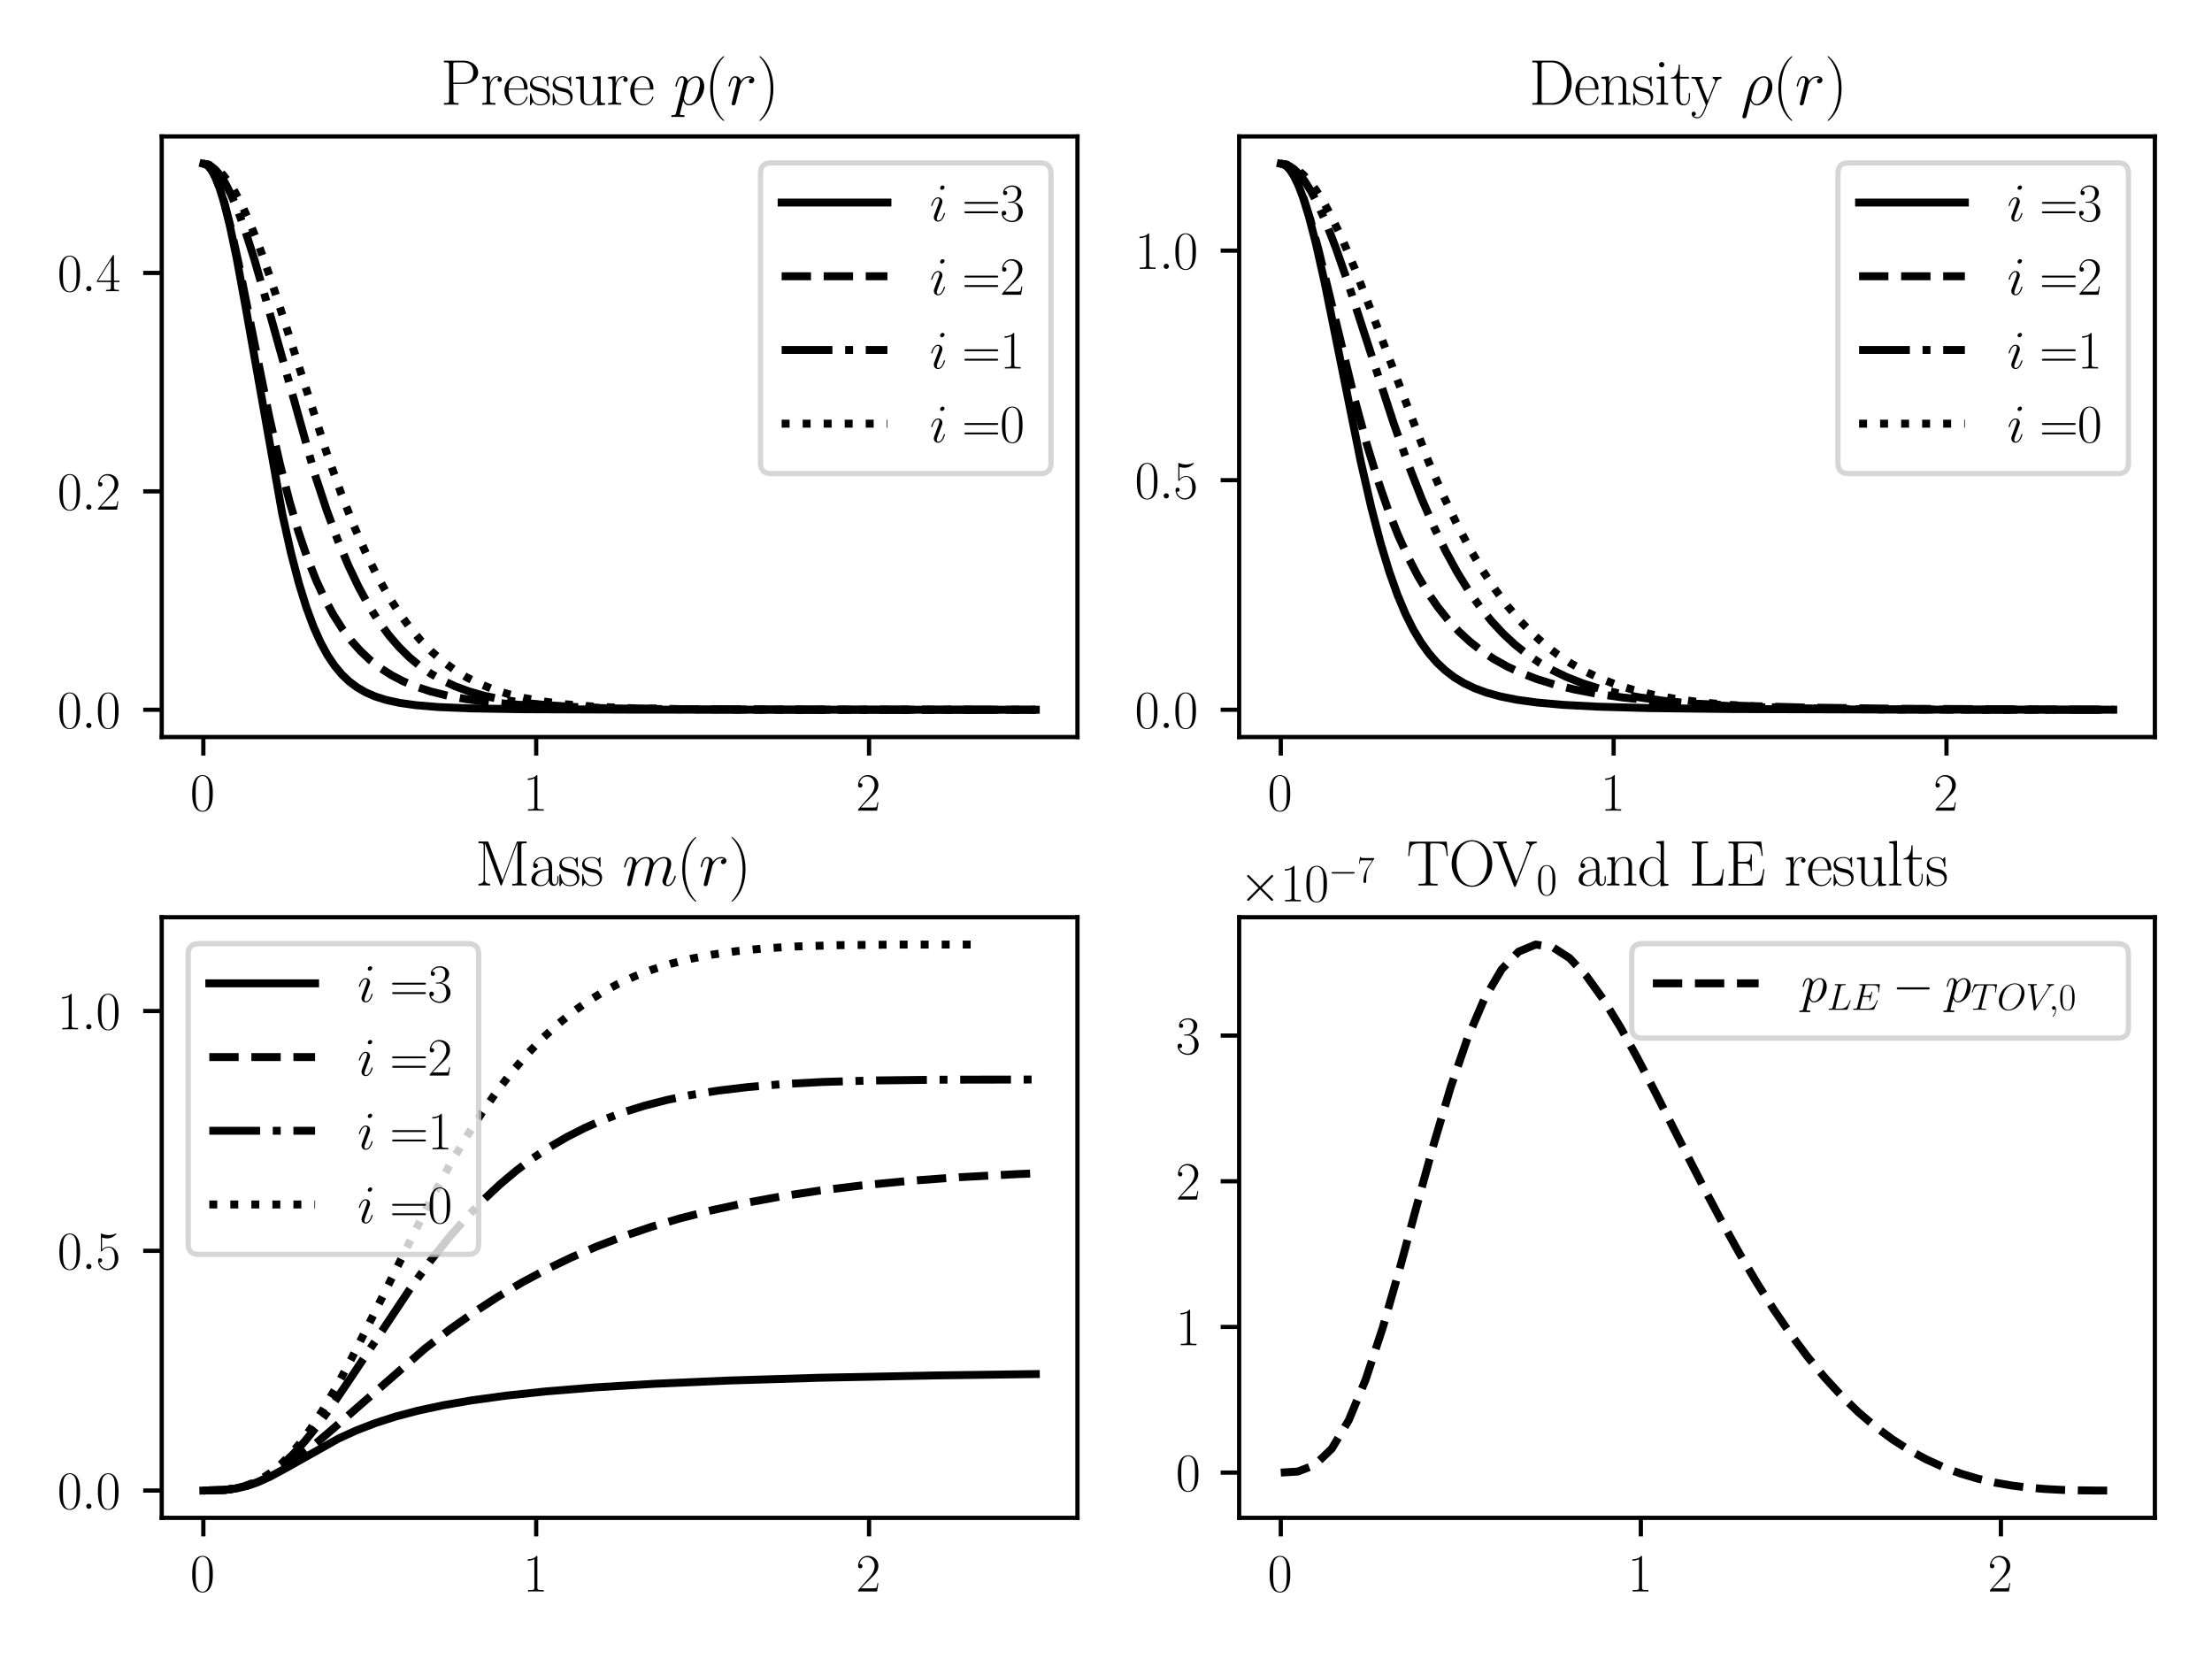 <?xml version="1.0" encoding="utf-8" standalone="no"?>
<!DOCTYPE svg PUBLIC "-//W3C//DTD SVG 1.1//EN"
  "http://www.w3.org/Graphics/SVG/1.1/DTD/svg11.dtd">
<svg height="313.69pt" version="1.1" viewBox="0 0 418.254 313.69" width="418.254pt" xmlns="http://www.w3.org/2000/svg" xmlns:xlink="http://www.w3.org/1999/xlink">
 <defs>
  <style type="text/css">*{stroke-linecap:butt;stroke-linejoin:round;}</style>
 </defs>
 <g id="figure_1">
  <g id="patch_1">
   <path d="M 0 313.69 
L 418.254 313.69 
L 418.254 0 
L 0 0 
z
" style="fill:#ffffff;"/>
  </g>
  <g id="axes_1">
   <g id="patch_2">
    <path d="M 30.578 139.366 
L 203.727 139.366 
L 203.727 25.8 
L 30.578 25.8 
z
" style="fill:#ffffff;"/>
   </g>
   <g id="matplotlib.axis_1">
    <g id="xtick_1">
     <g id="line2d_1">
      <defs>
       <path d="M 0 0 
L 0 3.5 
" id="maba85a6b63" style="stroke:#000000;stroke-width:0.8;"/>
      </defs>
      <g>
       <use style="stroke:#000000;stroke-width:0.8;" x="38.448" xlink:href="#maba85a6b63" y="139.366"/>
      </g>
     </g>
     <g id="text_1">
      <!-- $\mathdefault{0}$ -->
      <g transform="translate(35.958 153.284)scale(0.1 -0.1)">
       <defs>
        <path d="M 2688 2038 
C 2688 2430 2682 3099 2413 3613 
C 2176 4063 1798 4224 1466 4224 
C 1158 4224 768 4082 525 3620 
C 269 3137 243 2539 243 2038 
C 243 1671 250 1112 448 623 
C 723 -39 1216 -128 1466 -128 
C 1760 -128 2208 -7 2470 604 
C 2662 1048 2688 1568 2688 2038 
z
M 1466 -26 
C 1056 -26 813 328 723 816 
C 653 1196 653 1749 653 2109 
C 653 2604 653 3015 736 3407 
C 858 3954 1216 4121 1466 4121 
C 1728 4121 2067 3947 2189 3420 
C 2272 3054 2278 2623 2278 2109 
C 2278 1691 2278 1176 2202 797 
C 2067 96 1690 -26 1466 -26 
z
" id="CMR17-30" transform="scale(0.016)"/>
       </defs>
       <use transform="scale(0.996)" xlink:href="#CMR17-30"/>
      </g>
     </g>
    </g>
    <g id="xtick_2">
     <g id="line2d_2">
      <g>
       <use style="stroke:#000000;stroke-width:0.8;" x="101.386" xlink:href="#maba85a6b63" y="139.366"/>
      </g>
     </g>
     <g id="text_2">
      <!-- $\mathdefault{1}$ -->
      <g transform="translate(98.896 153.284)scale(0.1 -0.1)">
       <defs>
        <path d="M 1702 4083 
C 1702 4217 1696 4224 1606 4224 
C 1357 3927 979 3833 621 3820 
C 602 3820 570 3820 563 3808 
C 557 3795 557 3782 557 3648 
C 755 3648 1088 3686 1344 3839 
L 1344 467 
C 1344 243 1331 166 781 166 
L 589 166 
L 589 0 
C 896 6 1216 12 1523 12 
C 1830 12 2150 6 2458 0 
L 2458 166 
L 2266 166 
C 1715 166 1702 236 1702 467 
L 1702 4083 
z
" id="CMR17-31" transform="scale(0.016)"/>
       </defs>
       <use transform="scale(0.996)" xlink:href="#CMR17-31"/>
      </g>
     </g>
    </g>
    <g id="xtick_3">
     <g id="line2d_3">
      <g>
       <use style="stroke:#000000;stroke-width:0.8;" x="164.324" xlink:href="#maba85a6b63" y="139.366"/>
      </g>
     </g>
     <g id="text_3">
      <!-- $\mathdefault{2}$ -->
      <g transform="translate(161.834 153.284)scale(0.1 -0.1)">
       <defs>
        <path d="M 2669 990 
L 2554 990 
C 2490 537 2438 460 2413 422 
C 2381 371 1920 371 1830 371 
L 602 371 
C 832 620 1280 1073 1824 1596 
C 2214 1966 2669 2400 2669 3033 
C 2669 3788 2067 4224 1395 4224 
C 691 4224 262 3603 262 3027 
C 262 2777 448 2745 525 2745 
C 589 2745 781 2783 781 3007 
C 781 3206 614 3264 525 3264 
C 486 3264 448 3257 422 3244 
C 544 3788 915 4057 1306 4057 
C 1862 4057 2227 3616 2227 3033 
C 2227 2477 1901 1998 1536 1583 
L 262 147 
L 262 0 
L 2515 0 
L 2669 990 
z
" id="CMR17-32" transform="scale(0.016)"/>
       </defs>
       <use transform="scale(0.996)" xlink:href="#CMR17-32"/>
      </g>
     </g>
    </g>
   </g>
   <g id="matplotlib.axis_2">
    <g id="ytick_1">
     <g id="line2d_4">
      <defs>
       <path d="M 0 0 
L -3.5 0 
" id="md510c3d20d" style="stroke:#000000;stroke-width:0.8;"/>
      </defs>
      <g>
       <use style="stroke:#000000;stroke-width:0.8;" x="30.578" xlink:href="#md510c3d20d" y="134.204"/>
      </g>
     </g>
     <g id="text_4">
      <!-- $\mathdefault{0.0}$ -->
      <g transform="translate(10.848 137.663)scale(0.1 -0.1)">
       <defs>
        <path d="M 1178 307 
C 1178 492 1024 620 870 620 
C 685 620 557 467 557 313 
C 557 128 710 0 864 0 
C 1050 0 1178 153 1178 307 
z
" id="CMMI12-3a" transform="scale(0.016)"/>
       </defs>
       <use transform="scale(0.996)" xlink:href="#CMR17-30"/>
       <use transform="translate(45.69 0)scale(0.996)" xlink:href="#CMMI12-3a"/>
       <use transform="translate(72.788 0)scale(0.996)" xlink:href="#CMR17-30"/>
      </g>
     </g>
    </g>
    <g id="ytick_2">
     <g id="line2d_5">
      <g>
       <use style="stroke:#000000;stroke-width:0.8;" x="30.578" xlink:href="#md510c3d20d" y="92.907"/>
      </g>
     </g>
     <g id="text_5">
      <!-- $\mathdefault{0.2}$ -->
      <g transform="translate(10.848 96.366)scale(0.1 -0.1)">
       <use transform="scale(0.996)" xlink:href="#CMR17-30"/>
       <use transform="translate(45.69 0)scale(0.996)" xlink:href="#CMMI12-3a"/>
       <use transform="translate(72.788 0)scale(0.996)" xlink:href="#CMR17-32"/>
      </g>
     </g>
    </g>
    <g id="ytick_3">
     <g id="line2d_6">
      <g>
       <use style="stroke:#000000;stroke-width:0.8;" x="30.578" xlink:href="#md510c3d20d" y="51.61"/>
      </g>
     </g>
     <g id="text_6">
      <!-- $\mathdefault{0.4}$ -->
      <g transform="translate(10.848 55.07)scale(0.1 -0.1)">
       <defs>
        <path d="M 2150 4147 
C 2150 4281 2144 4288 2029 4288 
L 128 1254 
L 128 1088 
L 1779 1088 
L 1779 460 
C 1779 230 1766 166 1318 166 
L 1197 166 
L 1197 0 
C 1402 12 1747 12 1965 12 
C 2182 12 2528 12 2733 0 
L 2733 166 
L 2611 166 
C 2163 166 2150 230 2150 460 
L 2150 1088 
L 2803 1088 
L 2803 1254 
L 2150 1254 
L 2150 4147 
z
M 1798 3723 
L 1798 1254 
L 256 1254 
L 1798 3723 
z
" id="CMR17-34" transform="scale(0.016)"/>
       </defs>
       <use transform="scale(0.996)" xlink:href="#CMR17-30"/>
       <use transform="translate(45.69 0)scale(0.996)" xlink:href="#CMMI12-3a"/>
       <use transform="translate(72.788 0)scale(0.996)" xlink:href="#CMR17-34"/>
      </g>
     </g>
    </g>
   </g>
   <g id="line2d_7">
    <path clip-path="url(#p88c26f8db6)" d="M 38.448 30.962 
L 38.952 31.088 
L 39.455 31.464 
L 40.022 32.182 
L 40.714 33.475 
L 41.469 35.385 
L 42.35 38.229 
L 43.42 42.484 
L 44.742 48.757 
L 46.441 58.02 
L 53.365 97.139 
L 55.001 104.483 
L 56.511 110.273 
L 57.896 114.757 
L 59.281 118.502 
L 60.602 121.458 
L 61.924 123.884 
L 63.246 125.857 
L 64.63 127.52 
L 66.015 128.843 
L 67.526 129.977 
L 69.162 130.922 
L 70.987 131.711 
L 73.064 132.362 
L 75.582 132.909 
L 78.729 133.35 
L 82.883 133.692 
L 88.862 133.942 
L 98.743 134.103 
L 120.205 134.185 
L 195.856 134.203 
L 195.856 134.203 
" style="fill:none;stroke:#000000;stroke-linecap:square;stroke-width:1.5;"/>
   </g>
   <g id="line2d_8">
    <path clip-path="url(#p88c26f8db6)" d="M 38.448 30.962 
L 38.952 31.088 
L 39.455 31.463 
L 40.022 32.179 
L 40.714 33.46 
L 41.532 35.514 
L 42.476 38.54 
L 43.609 42.951 
L 45.12 49.814 
L 47.574 62.193 
L 50.91 78.796 
L 52.924 87.718 
L 54.749 94.835 
L 56.449 100.61 
L 58.148 105.601 
L 59.784 109.73 
L 61.421 113.267 
L 63.057 116.286 
L 64.693 118.855 
L 66.393 121.118 
L 68.155 123.093 
L 69.98 124.807 
L 71.931 126.328 
L 74.008 127.659 
L 76.211 128.808 
L 78.666 129.834 
L 81.435 130.743 
L 84.582 131.532 
L 88.232 132.209 
L 92.575 132.78 
L 97.925 133.251 
L 104.848 133.626 
L 114.415 133.905 
L 129.142 134.089 
L 157.464 134.183 
L 195.856 134.202 
L 195.856 134.202 
" style="fill:none;stroke:#000000;stroke-dasharray:5.55,2.4;stroke-dashoffset:0;stroke-width:1.5;"/>
   </g>
   <g id="line2d_9">
    <path clip-path="url(#p88c26f8db6)" d="M 38.448 30.962 
L 39.141 31.067 
L 39.896 31.421 
L 40.714 32.08 
L 41.595 33.105 
L 42.539 34.551 
L 43.609 36.599 
L 44.868 39.519 
L 46.315 43.473 
L 48.078 48.986 
L 50.344 56.867 
L 59.532 89.696 
L 61.798 96.548 
L 63.875 102.158 
L 65.889 106.97 
L 67.84 111.059 
L 69.728 114.51 
L 71.617 117.503 
L 73.505 120.081 
L 75.393 122.289 
L 77.344 124.229 
L 79.358 125.915 
L 81.435 127.366 
L 83.638 128.635 
L 86.029 129.752 
L 88.61 130.71 
L 91.505 131.543 
L 94.778 132.249 
L 98.617 132.842 
L 103.212 133.32 
L 109.065 133.695 
L 116.995 133.963 
L 129.142 134.129 
L 153.877 134.198 
L 195.856 134.204 
L 195.856 134.204 
" style="fill:none;stroke:#000000;stroke-dasharray:9.6,2.4,1.5,2.4;stroke-dashoffset:0;stroke-width:1.5;"/>
   </g>
   <g id="line2d_10">
    <path clip-path="url(#p88c26f8db6)" d="M 38.448 30.962 
L 39.329 31.082 
L 40.21 31.44 
L 41.155 32.086 
L 42.162 33.065 
L 43.232 34.423 
L 44.427 36.309 
L 45.749 38.812 
L 47.26 42.158 
L 49.022 46.619 
L 51.162 52.672 
L 54.12 61.779 
L 61.861 85.924 
L 64.568 93.477 
L 66.959 99.525 
L 69.225 104.667 
L 71.365 108.989 
L 73.442 112.699 
L 75.519 115.954 
L 77.533 118.707 
L 79.547 121.096 
L 81.624 123.215 
L 83.701 125.024 
L 85.904 126.643 
L 88.169 128.032 
L 90.561 129.239 
L 93.141 130.291 
L 95.974 131.203 
L 99.121 131.98 
L 102.708 132.631 
L 106.925 133.166 
L 112.086 133.586 
L 118.757 133.895 
L 128.261 134.094 
L 144.94 134.19 
L 183.961 134.204 
L 183.961 134.204 
" style="fill:none;stroke:#000000;stroke-dasharray:1.5,2.475;stroke-dashoffset:0;stroke-width:1.5;"/>
   </g>
   <g id="patch_3">
    <path d="M 30.578 139.366 
L 30.578 25.8 
" style="fill:none;stroke:#000000;stroke-linecap:square;stroke-linejoin:miter;stroke-width:0.8;"/>
   </g>
   <g id="patch_4">
    <path d="M 203.727 139.366 
L 203.727 25.8 
" style="fill:none;stroke:#000000;stroke-linecap:square;stroke-linejoin:miter;stroke-width:0.8;"/>
   </g>
   <g id="patch_5">
    <path d="M 30.578 139.366 
L 203.727 139.366 
" style="fill:none;stroke:#000000;stroke-linecap:square;stroke-linejoin:miter;stroke-width:0.8;"/>
   </g>
   <g id="patch_6">
    <path d="M 30.578 25.8 
L 203.727 25.8 
" style="fill:none;stroke:#000000;stroke-linecap:square;stroke-linejoin:miter;stroke-width:0.8;"/>
   </g>
   <g id="text_7">
    <!-- Pressure $p(r)$ -->
    <g transform="translate(83.305 19.8)scale(0.12 -0.12)">
     <defs>
      <path d="M 1267 2048 
L 2291 2048 
C 3117 2048 3718 2583 3718 3187 
C 3718 3791 3130 4352 2291 4352 
L 333 4352 
L 333 4185 
C 774 4185 845 4185 845 3899 
L 845 453 
C 845 166 774 166 333 166 
L 333 0 
C 518 12 858 12 1056 12 
C 1254 12 1594 12 1779 0 
L 1779 166 
C 1338 166 1267 166 1267 453 
L 1267 2048 
z
M 1254 2182 
L 1254 3937 
C 1254 4153 1267 4185 1523 4185 
L 2170 4185 
C 2995 4185 3232 3715 3232 3187 
C 3232 2608 2950 2182 2170 2182 
L 1254 2182 
z
" id="CMR17-50" transform="scale(0.016)"/>
      <path d="M 960 1517 
C 960 2134 1222 2713 1702 2713 
C 1747 2713 1792 2707 1837 2687 
C 1837 2687 1696 2642 1696 2475 
C 1696 2321 1818 2257 1914 2257 
C 1990 2257 2131 2302 2131 2482 
C 2131 2687 1926 2816 1709 2816 
C 1222 2816 1011 2340 947 2115 
L 941 2115 
L 941 2816 
L 198 2745 
L 198 2578 
C 576 2578 634 2540 634 2231 
L 634 443 
C 634 198 608 166 198 166 
L 198 0 
C 352 12 646 12 813 12 
C 998 12 1325 12 1498 0 
L 1498 166 
C 1037 166 960 166 960 455 
L 960 1517 
z
" id="CMR17-72" transform="scale(0.016)"/>
      <path d="M 2438 1503 
C 2464 1529 2464 1542 2464 1606 
C 2464 2251 2118 2816 1389 2816 
C 710 2816 173 2175 173 1394 
C 173 554 781 -64 1459 -64 
C 2176 -64 2458 619 2458 755 
C 2458 800 2419 800 2406 800 
C 2362 800 2355 787 2330 709 
C 2189 270 1837 51 1504 51 
C 1229 51 954 206 781 490 
C 582 819 582 1200 582 1503 
L 2438 1503 
z
M 589 1600 
C 634 2511 1126 2713 1382 2713 
C 1818 2713 2112 2308 2118 1600 
L 589 1600 
z
" id="CMR17-65" transform="scale(0.016)"/>
      <path d="M 1978 2688 
C 1978 2803 1971 2809 1933 2809 
C 1907 2809 1901 2803 1824 2707 
C 1805 2681 1747 2617 1728 2592 
C 1523 2809 1235 2816 1126 2816 
C 416 2816 160 2444 160 2073 
C 160 1497 813 1363 998 1324 
C 1402 1241 1542 1216 1677 1100 
C 1760 1024 1901 883 1901 652 
C 1901 384 1747 38 1158 38 
C 602 38 403 460 288 1024 
C 269 1113 269 1120 218 1120 
C 166 1120 160 1113 160 985 
L 160 64 
C 160 -52 166 -58 205 -58 
C 237 -58 243 -52 275 0 
C 314 57 410 211 448 275 
C 576 102 800 -64 1158 -64 
C 1792 -64 2131 281 2131 780 
C 2131 1107 1958 1280 1875 1356 
C 1683 1555 1459 1600 1190 1651 
C 838 1728 390 1817 390 2208 
C 390 2374 480 2726 1126 2726 
C 1811 2726 1850 2086 1862 1881 
C 1869 1849 1901 1843 1920 1843 
C 1978 1843 1978 1862 1978 1971 
L 1978 2688 
z
" id="CMR17-73" transform="scale(0.016)"/>
      <path d="M 1882 2745 
L 1882 2579 
C 2259 2579 2317 2540 2317 2229 
L 2317 1053 
C 2317 510 2029 38 1555 38 
C 1030 38 986 355 986 691 
L 986 2816 
L 211 2745 
L 211 2579 
C 467 2579 640 2579 646 2320 
L 646 1079 
C 646 646 646 368 813 187 
C 896 103 1056 -64 1517 -64 
C 2061 -64 2272 400 2323 536 
L 2330 536 
L 2330 -64 
L 3091 -13 
L 3091 154 
C 2714 154 2656 193 2656 503 
L 2656 2816 
L 1882 2745 
z
" id="CMR17-75" transform="scale(0.016)"/>
      <path d="M 275 -794 
C 230 -981 205 -1031 -58 -1031 
C -135 -1031 -199 -1031 -199 -1152 
C -199 -1165 -192 -1216 -122 -1216 
C -39 -1216 51 -1204 134 -1204 
L 410 -1204 
C 544 -1204 870 -1216 1005 -1216 
C 1043 -1216 1120 -1216 1120 -1101 
C 1120 -1031 1075 -1031 966 -1031 
C 672 -1031 653 -987 653 -937 
C 653 -863 941 217 979 364 
C 1050 185 1222 -64 1555 -64 
C 2278 -64 3059 874 3059 1813 
C 3059 2400 2726 2816 2246 2816 
C 1837 2816 1491 2419 1421 2330 
C 1370 2649 1120 2816 864 2816 
C 678 2816 531 2726 410 2483 
C 294 2253 205 1864 205 1838 
C 205 1813 230 1781 275 1781 
C 326 1781 333 1787 371 1934 
C 467 2311 589 2687 845 2687 
C 992 2687 1043 2585 1043 2394 
C 1043 2241 1024 2177 998 2062 
L 275 -794 
z
M 1382 1992 
C 1427 2170 1606 2356 1709 2445 
C 1779 2509 1990 2687 2234 2687 
C 2515 2687 2643 2407 2643 2075 
C 2643 1768 2464 1047 2304 715 
C 2144 370 1850 64 1555 64 
C 1120 64 1050 613 1050 638 
C 1050 657 1062 708 1069 740 
L 1382 1992 
z
" id="CMMI12-70" transform="scale(0.016)"/>
      <path d="M 1958 -1562 
C 1958 -1556 1958 -1543 1939 -1524 
C 1645 -1223 858 -403 858 1596 
C 858 3595 1632 4408 1946 4729 
C 1946 4735 1958 4748 1958 4767 
C 1958 4787 1939 4800 1914 4800 
C 1843 4800 1299 4325 986 3620 
C 666 2909 576 2218 576 1603 
C 576 1141 621 360 1005 -467 
C 1312 -1133 1837 -1600 1914 -1600 
C 1946 -1600 1958 -1588 1958 -1562 
z
" id="CMR17-28" transform="scale(0.016)"/>
      <path d="M 2490 2633 
C 2291 2598 2189 2457 2189 2316 
C 2189 2163 2310 2111 2400 2111 
C 2579 2111 2726 2265 2726 2457 
C 2726 2651 2528 2816 2208 2816 
C 1952 2816 1658 2700 1389 2335 
C 1344 2660 1088 2816 832 2816 
C 582 2816 454 2642 378 2508 
C 269 2278 173 1892 173 1860 
C 173 1834 198 1801 243 1801 
C 294 1801 301 1808 339 1957 
C 435 2342 557 2687 813 2687 
C 966 2687 1011 2604 1011 2419 
C 1011 2278 947 2028 902 1827 
L 723 1130 
C 698 1007 627 716 595 600 
C 550 432 480 128 480 96 
C 480 6 550 -64 646 -64 
C 717 -64 838 -20 877 109 
C 896 160 1133 1136 1171 1285 
C 1203 1427 1242 1562 1274 1705 
C 1299 1795 1325 1898 1344 1982 
C 1363 2040 1536 2355 1696 2495 
C 1773 2566 1939 2687 2202 2687 
C 2304 2687 2406 2674 2490 2633 
z
" id="CMMI12-72" transform="scale(0.016)"/>
      <path d="M 1683 1596 
C 1683 2057 1638 2839 1254 3665 
C 947 4332 422 4800 346 4800 
C 326 4800 301 4793 301 4761 
C 301 4748 307 4742 314 4729 
C 621 4408 1402 3595 1402 1603 
C 1402 -396 627 -1210 314 -1530 
C 307 -1543 301 -1549 301 -1562 
C 301 -1594 326 -1600 346 -1600 
C 416 -1600 960 -1127 1274 -422 
C 1594 289 1683 981 1683 1596 
z
" id="CMR17-29" transform="scale(0.016)"/>
     </defs>
     <use transform="scale(0.996)" xlink:href="#CMR17-50"/>
     <use transform="translate(62.586 0)scale(0.996)" xlink:href="#CMR17-72"/>
     <use transform="translate(97.867 0)scale(0.996)" xlink:href="#CMR17-65"/>
     <use transform="translate(138.353 0)scale(0.996)" xlink:href="#CMR17-73"/>
     <use transform="translate(174.154 0)scale(0.996)" xlink:href="#CMR17-73"/>
     <use transform="translate(209.955 0)scale(0.996)" xlink:href="#CMR17-75"/>
     <use transform="translate(260.851 0)scale(0.996)" xlink:href="#CMR17-72"/>
     <use transform="translate(296.132 0)scale(0.996)" xlink:href="#CMR17-65"/>
     <use transform="translate(366.693 0)scale(0.996)" xlink:href="#CMMI12-70"/>
     <use transform="translate(415.653 0)scale(0.996)" xlink:href="#CMR17-28"/>
     <use transform="translate(450.933 0)scale(0.996)" xlink:href="#CMMI12-72"/>
     <use transform="translate(497.604 0)scale(0.996)" xlink:href="#CMR17-29"/>
    </g>
   </g>
   <g id="legend_1">
    <g id="patch_7">
     <path d="M 145.797 89.549 
L 196.727 89.549 
Q 198.727 89.549 198.727 87.549 
L 198.727 32.8 
Q 198.727 30.8 196.727 30.8 
L 145.797 30.8 
Q 143.797 30.8 143.797 32.8 
L 143.797 87.549 
Q 143.797 89.549 145.797 89.549 
z
" style="fill:#ffffff;opacity:0.8;stroke:#cccccc;stroke-linejoin:miter;"/>
    </g>
    <g id="line2d_11">
     <path d="M 147.797 38.3 
L 167.797 38.3 
" style="fill:none;stroke:#000000;stroke-linecap:square;stroke-width:1.5;"/>
    </g>
    <g id="line2d_12"/>
    <g id="text_8">
     <!-- $i=$3 -->
     <g transform="translate(175.797 41.8)scale(0.1 -0.1)">
      <defs>
       <path d="M 1811 913 
C 1811 945 1786 970 1747 970 
C 1690 970 1683 951 1651 842 
C 1485 261 1222 64 1011 64 
C 934 64 845 83 845 274 
C 845 447 922 638 992 830 
L 1440 2017 
C 1459 2068 1504 2183 1504 2305 
C 1504 2573 1312 2816 998 2816 
C 410 2816 173 1890 173 1838 
C 173 1813 198 1781 243 1781 
C 301 1781 307 1807 333 1896 
C 486 2432 730 2687 979 2687 
C 1037 2687 1146 2681 1146 2477 
C 1146 2311 1062 2100 1011 1960 
L 563 772 
C 525 670 486 568 486 453 
C 486 166 685 -64 992 -64 
C 1581 -64 1811 868 1811 913 
z
M 1760 4012 
C 1760 4108 1683 4224 1542 4224 
C 1395 4224 1229 4083 1229 3916 
C 1229 3756 1363 3705 1440 3705 
C 1613 3705 1760 3871 1760 4012 
z
" id="CMMI12-69" transform="scale(0.016)"/>
       <path d="M 4115 2048 
C 4211 2048 4307 2048 4307 2156 
C 4307 2272 4198 2272 4090 2272 
L 512 2272 
C 403 2272 294 2272 294 2156 
C 294 2048 390 2048 486 2048 
L 4115 2048 
z
M 4090 927 
C 4198 927 4307 927 4307 1043 
C 4307 1152 4211 1152 4115 1152 
L 486 1152 
C 390 1152 294 1152 294 1043 
C 294 927 403 927 512 927 
L 4090 927 
z
" id="CMR17-3d" transform="scale(0.016)"/>
       <path d="M 1414 2176 
C 1984 2176 2234 1673 2234 1094 
C 2234 322 1824 25 1453 25 
C 1114 25 563 193 390 691 
C 422 678 454 678 486 678 
C 640 678 755 780 755 947 
C 755 1132 614 1216 486 1216 
C 378 1216 211 1164 211 927 
C 211 335 787 -128 1466 -128 
C 2176 -128 2720 432 2720 1087 
C 2720 1718 2208 2176 1600 2246 
C 2086 2347 2554 2776 2554 3353 
C 2554 3856 2048 4224 1472 4224 
C 890 4224 378 3862 378 3347 
C 378 3123 544 3084 627 3084 
C 762 3084 877 3167 877 3334 
C 877 3500 762 3584 627 3584 
C 602 3584 570 3584 544 3571 
C 730 3999 1235 4076 1459 4076 
C 1683 4076 2106 3966 2106 3347 
C 2106 3167 2080 2851 1862 2574 
C 1670 2329 1453 2316 1242 2297 
C 1210 2297 1062 2284 1037 2284 
C 992 2278 966 2272 966 2227 
C 966 2182 973 2176 1101 2176 
L 1414 2176 
z
" id="CMR17-33" transform="scale(0.016)"/>
      </defs>
      <use transform="scale(0.996)" xlink:href="#CMMI12-69"/>
      <use transform="translate(60.953 0)scale(0.996)" xlink:href="#CMR17-3d"/>
      <use transform="translate(132.667 0)scale(0.996)" xlink:href="#CMR17-33"/>
     </g>
    </g>
    <g id="line2d_13">
     <path d="M 147.797 52.237 
L 167.797 52.237 
" style="fill:none;stroke:#000000;stroke-dasharray:5.55,2.4;stroke-dashoffset:0;stroke-width:1.5;"/>
    </g>
    <g id="line2d_14"/>
    <g id="text_9">
     <!-- $i=$2 -->
     <g transform="translate(175.797 55.737)scale(0.1 -0.1)">
      <use transform="scale(0.996)" xlink:href="#CMMI12-69"/>
      <use transform="translate(60.953 0)scale(0.996)" xlink:href="#CMR17-3d"/>
      <use transform="translate(132.667 0)scale(0.996)" xlink:href="#CMR17-32"/>
     </g>
    </g>
    <g id="line2d_15">
     <path d="M 147.797 66.174 
L 167.797 66.174 
" style="fill:none;stroke:#000000;stroke-dasharray:9.6,2.4,1.5,2.4;stroke-dashoffset:0;stroke-width:1.5;"/>
    </g>
    <g id="line2d_16"/>
    <g id="text_10">
     <!-- $i=$1 -->
     <g transform="translate(175.797 69.674)scale(0.1 -0.1)">
      <use transform="scale(0.996)" xlink:href="#CMMI12-69"/>
      <use transform="translate(60.953 0)scale(0.996)" xlink:href="#CMR17-3d"/>
      <use transform="translate(132.667 0)scale(0.996)" xlink:href="#CMR17-31"/>
     </g>
    </g>
    <g id="line2d_17">
     <path d="M 147.797 80.112 
L 167.797 80.112 
" style="fill:none;stroke:#000000;stroke-dasharray:1.5,2.475;stroke-dashoffset:0;stroke-width:1.5;"/>
    </g>
    <g id="line2d_18"/>
    <g id="text_11">
     <!-- $i=$0 -->
     <g transform="translate(175.797 83.612)scale(0.1 -0.1)">
      <use transform="scale(0.996)" xlink:href="#CMMI12-69"/>
      <use transform="translate(60.953 0)scale(0.996)" xlink:href="#CMR17-3d"/>
      <use transform="translate(132.667 0)scale(0.996)" xlink:href="#CMR17-30"/>
     </g>
    </g>
   </g>
  </g>
  <g id="axes_2">
   <g id="patch_8">
    <path d="M 30.578 287.001 
L 203.727 287.001 
L 203.727 173.436 
L 30.578 173.436 
z
" style="fill:#ffffff;"/>
   </g>
   <g id="matplotlib.axis_3">
    <g id="xtick_4">
     <g id="line2d_19">
      <g>
       <use style="stroke:#000000;stroke-width:0.8;" x="38.448" xlink:href="#maba85a6b63" y="287.001"/>
      </g>
     </g>
     <g id="text_12">
      <!-- $\mathdefault{0}$ -->
      <g transform="translate(35.958 300.92)scale(0.1 -0.1)">
       <use transform="scale(0.996)" xlink:href="#CMR17-30"/>
      </g>
     </g>
    </g>
    <g id="xtick_5">
     <g id="line2d_20">
      <g>
       <use style="stroke:#000000;stroke-width:0.8;" x="101.386" xlink:href="#maba85a6b63" y="287.001"/>
      </g>
     </g>
     <g id="text_13">
      <!-- $\mathdefault{1}$ -->
      <g transform="translate(98.896 300.92)scale(0.1 -0.1)">
       <use transform="scale(0.996)" xlink:href="#CMR17-31"/>
      </g>
     </g>
    </g>
    <g id="xtick_6">
     <g id="line2d_21">
      <g>
       <use style="stroke:#000000;stroke-width:0.8;" x="164.324" xlink:href="#maba85a6b63" y="287.001"/>
      </g>
     </g>
     <g id="text_14">
      <!-- $\mathdefault{2}$ -->
      <g transform="translate(161.834 300.92)scale(0.1 -0.1)">
       <use transform="scale(0.996)" xlink:href="#CMR17-32"/>
      </g>
     </g>
    </g>
   </g>
   <g id="matplotlib.axis_4">
    <g id="ytick_4">
     <g id="line2d_22">
      <g>
       <use style="stroke:#000000;stroke-width:0.8;" x="30.578" xlink:href="#md510c3d20d" y="281.839"/>
      </g>
     </g>
     <g id="text_15">
      <!-- $\mathdefault{0.0}$ -->
      <g transform="translate(10.848 285.299)scale(0.1 -0.1)">
       <use transform="scale(0.996)" xlink:href="#CMR17-30"/>
       <use transform="translate(45.69 0)scale(0.996)" xlink:href="#CMMI12-3a"/>
       <use transform="translate(72.788 0)scale(0.996)" xlink:href="#CMR17-30"/>
      </g>
     </g>
    </g>
    <g id="ytick_5">
     <g id="line2d_23">
      <g>
       <use style="stroke:#000000;stroke-width:0.8;" x="30.578" xlink:href="#md510c3d20d" y="236.505"/>
      </g>
     </g>
     <g id="text_16">
      <!-- $\mathdefault{0.5}$ -->
      <g transform="translate(10.848 239.964)scale(0.1 -0.1)">
       <defs>
        <path d="M 730 3750 
C 794 3724 1056 3641 1325 3641 
C 1920 3641 2246 3961 2432 4140 
C 2432 4191 2432 4224 2394 4224 
C 2387 4224 2374 4224 2323 4198 
C 2099 4102 1837 4032 1517 4032 
C 1325 4032 1037 4055 723 4191 
C 653 4224 640 4224 634 4224 
C 602 4224 595 4217 595 4090 
L 595 2231 
C 595 2113 595 2080 659 2080 
C 691 2080 704 2093 736 2139 
C 941 2435 1222 2560 1542 2560 
C 1766 2560 2246 2415 2246 1293 
C 2246 1087 2246 716 2054 422 
C 1894 159 1645 25 1370 25 
C 947 25 518 319 403 812 
C 429 806 480 793 506 793 
C 589 793 749 838 749 1036 
C 749 1209 627 1280 506 1280 
C 358 1280 262 1190 262 1011 
C 262 454 704 -128 1382 -128 
C 2042 -128 2669 441 2669 1267 
C 2669 2054 2170 2662 1549 2662 
C 1222 2662 947 2540 730 2304 
L 730 3750 
z
" id="CMR17-35" transform="scale(0.016)"/>
       </defs>
       <use transform="scale(0.996)" xlink:href="#CMR17-30"/>
       <use transform="translate(45.69 0)scale(0.996)" xlink:href="#CMMI12-3a"/>
       <use transform="translate(72.788 0)scale(0.996)" xlink:href="#CMR17-35"/>
      </g>
     </g>
    </g>
    <g id="ytick_6">
     <g id="line2d_24">
      <g>
       <use style="stroke:#000000;stroke-width:0.8;" x="30.578" xlink:href="#md510c3d20d" y="191.17"/>
      </g>
     </g>
     <g id="text_17">
      <!-- $\mathdefault{1.0}$ -->
      <g transform="translate(10.848 194.63)scale(0.1 -0.1)">
       <use transform="scale(0.996)" xlink:href="#CMR17-31"/>
       <use transform="translate(45.69 0)scale(0.996)" xlink:href="#CMMI12-3a"/>
       <use transform="translate(72.788 0)scale(0.996)" xlink:href="#CMR17-30"/>
      </g>
     </g>
    </g>
   </g>
   <g id="line2d_25">
    <path clip-path="url(#p993e9ce1e3)" d="M 38.448 281.839 
L 42.413 281.73 
L 44.679 281.436 
L 46.756 280.942 
L 48.833 280.22 
L 51.162 279.167 
L 54.12 277.565 
L 64.001 272.009 
L 67.463 270.433 
L 70.987 269.075 
L 74.764 267.862 
L 78.98 266.746 
L 83.764 265.719 
L 89.239 264.775 
L 95.659 263.898 
L 103.337 263.081 
L 112.526 262.334 
L 123.729 261.653 
L 137.576 261.044 
L 154.884 260.513 
L 177.038 260.067 
L 195.856 259.816 
L 195.856 259.816 
" style="fill:none;stroke:#000000;stroke-linecap:square;stroke-width:1.5;"/>
   </g>
   <g id="line2d_26">
    <path clip-path="url(#p993e9ce1e3)" d="M 38.448 281.839 
L 42.413 281.73 
L 44.679 281.435 
L 46.693 280.953 
L 48.707 280.243 
L 50.784 279.273 
L 53.05 277.962 
L 55.567 276.243 
L 58.588 273.899 
L 62.554 270.52 
L 80.302 255.038 
L 85.085 251.352 
L 89.68 248.093 
L 94.211 245.151 
L 98.743 242.475 
L 103.337 240.019 
L 108.058 237.748 
L 112.904 235.663 
L 117.939 233.738 
L 123.226 231.956 
L 128.764 230.326 
L 134.618 228.835 
L 140.849 227.478 
L 147.583 226.242 
L 154.821 225.143 
L 162.751 224.167 
L 171.499 223.318 
L 181.318 222.595 
L 192.458 222.003 
L 195.856 221.861 
L 195.856 221.861 
" style="fill:none;stroke:#000000;stroke-dasharray:5.55,2.4;stroke-dashoffset:0;stroke-width:1.5;"/>
   </g>
   <g id="line2d_27">
    <path clip-path="url(#p993e9ce1e3)" d="M 38.448 281.839 
L 42.35 281.733 
L 44.553 281.441 
L 46.441 280.968 
L 48.204 280.3 
L 49.966 279.389 
L 51.728 278.225 
L 53.553 276.75 
L 55.504 274.884 
L 57.644 272.52 
L 60.036 269.54 
L 62.931 265.557 
L 66.77 259.865 
L 77.722 243.42 
L 81.498 238.269 
L 84.897 234 
L 88.169 230.244 
L 91.316 226.966 
L 94.463 224.009 
L 97.61 221.359 
L 100.757 219 
L 103.967 216.87 
L 107.24 214.963 
L 110.638 213.239 
L 114.163 211.698 
L 117.876 210.316 
L 121.841 209.078 
L 126.121 207.98 
L 130.715 207.034 
L 135.751 206.225 
L 141.415 205.545 
L 147.898 204.997 
L 155.513 204.585 
L 165.017 204.303 
L 178.234 204.152 
L 195.856 204.119 
L 195.856 204.119 
" style="fill:none;stroke:#000000;stroke-dasharray:9.6,2.4,1.5,2.4;stroke-dashoffset:0;stroke-width:1.5;"/>
   </g>
   <g id="line2d_28">
    <path clip-path="url(#p993e9ce1e3)" d="M 38.448 281.839 
L 42.35 281.733 
L 44.49 281.449 
L 46.315 280.993 
L 48.015 280.347 
L 49.714 279.457 
L 51.351 278.35 
L 53.05 276.929 
L 54.812 275.158 
L 56.7 272.931 
L 58.714 270.197 
L 60.917 266.818 
L 63.435 262.528 
L 66.393 257.024 
L 70.358 249.137 
L 81.12 227.484 
L 84.771 220.769 
L 88.043 215.201 
L 91.127 210.39 
L 94.086 206.186 
L 96.918 202.539 
L 99.75 199.254 
L 102.519 196.378 
L 105.288 193.817 
L 108.121 191.501 
L 110.953 189.469 
L 113.848 187.661 
L 116.869 186.037 
L 120.016 184.6 
L 123.289 183.349 
L 126.813 182.244 
L 130.59 181.297 
L 134.681 180.504 
L 139.212 179.853 
L 144.373 179.34 
L 150.478 178.963 
L 158.219 178.719 
L 169.548 178.609 
L 183.961 178.598 
L 183.961 178.598 
" style="fill:none;stroke:#000000;stroke-dasharray:1.5,2.475;stroke-dashoffset:0;stroke-width:1.5;"/>
   </g>
   <g id="patch_9">
    <path d="M 30.578 287.001 
L 30.578 173.436 
" style="fill:none;stroke:#000000;stroke-linecap:square;stroke-linejoin:miter;stroke-width:0.8;"/>
   </g>
   <g id="patch_10">
    <path d="M 203.727 287.001 
L 203.727 173.436 
" style="fill:none;stroke:#000000;stroke-linecap:square;stroke-linejoin:miter;stroke-width:0.8;"/>
   </g>
   <g id="patch_11">
    <path d="M 30.578 287.001 
L 203.727 287.001 
" style="fill:none;stroke:#000000;stroke-linecap:square;stroke-linejoin:miter;stroke-width:0.8;"/>
   </g>
   <g id="patch_12">
    <path d="M 30.578 173.436 
L 203.727 173.436 
" style="fill:none;stroke:#000000;stroke-linecap:square;stroke-linejoin:miter;stroke-width:0.8;"/>
   </g>
   <g id="text_18">
    <!-- Mass $m(r)$ -->
    <g transform="translate(89.822 167.436)scale(0.12 -0.12)">
     <defs>
      <path d="M 1338 4249 
C 1299 4345 1293 4352 1158 4352 
L 339 4352 
L 339 4185 
C 781 4185 851 4185 851 3898 
L 851 624 
C 851 465 851 166 339 166 
L 339 0 
C 486 12 755 12 915 12 
C 1075 12 1344 12 1491 0 
L 1491 166 
C 979 166 979 465 979 624 
L 979 4159 
L 986 4159 
L 2490 102 
C 2515 38 2528 0 2579 0 
C 2630 0 2643 38 2669 102 
L 4186 4191 
L 4192 4191 
L 4192 453 
C 4192 166 4122 166 3680 166 
L 3680 0 
C 3853 12 4198 12 4384 12 
C 4570 12 4922 12 5094 0 
L 5094 166 
C 4653 166 4582 166 4582 453 
L 4582 3898 
C 4582 4185 4653 4185 5094 4185 
L 5094 4352 
L 4282 4352 
C 4147 4352 4141 4345 4102 4249 
L 2720 516 
L 1338 4249 
z
" id="CMR17-4d" transform="scale(0.016)"/>
      <path d="M 2304 1656 
C 2304 2048 2304 2275 2035 2534 
C 1798 2751 1523 2816 1306 2816 
C 800 2816 435 2408 435 1977 
C 435 1740 627 1728 666 1728 
C 749 1728 896 1779 896 1958 
C 896 2118 774 2188 666 2188 
C 640 2188 608 2182 589 2176 
C 723 2594 1069 2713 1293 2713 
C 1613 2713 1965 2421 1965 1875 
L 1965 1632 
C 1587 1619 1133 1568 774 1373 
C 371 1147 256 822 256 576 
C 256 77 832 -64 1171 -64 
C 1523 -64 1850 135 1990 505 
C 2003 219 2182 -39 2464 -39 
C 2598 -39 2938 51 2938 563 
L 2938 926 
L 2822 926 
L 2822 557 
C 2822 161 2650 109 2566 109 
C 2304 109 2304 446 2304 732 
L 2304 1656 
z
M 1965 887 
C 1965 323 1568 38 1216 38 
C 896 38 646 278 646 576 
C 646 771 730 1114 1101 1322 
C 1408 1497 1760 1523 1965 1536 
L 1965 887 
z
" id="CMR17-61" transform="scale(0.016)"/>
      <path d="M 1318 1870 
C 1331 1909 1491 2228 1728 2432 
C 1894 2585 2112 2687 2362 2687 
C 2618 2687 2707 2496 2707 2241 
C 2707 2202 2707 2075 2630 1775 
L 2470 1117 
C 2419 925 2298 453 2285 383 
C 2259 287 2221 121 2221 95 
C 2221 6 2291 -64 2387 -64 
C 2579 -64 2611 83 2669 313 
L 3053 1838 
C 3066 1890 3398 2687 4102 2687 
C 4358 2687 4448 2496 4448 2241 
C 4448 1883 4198 1187 4058 804 
C 4000 651 3968 568 3968 453 
C 3968 166 4166 -64 4474 -64 
C 5069 -64 5293 874 5293 913 
C 5293 945 5267 970 5229 970 
C 5171 970 5165 951 5133 842 
C 4986 332 4749 64 4493 64 
C 4429 64 4326 70 4326 274 
C 4326 440 4403 645 4429 715 
C 4544 1021 4832 1775 4832 2145 
C 4832 2528 4608 2816 4122 2816 
C 3693 2816 3347 2573 3091 2196 
C 3072 2541 2861 2816 2381 2816 
C 1811 2816 1510 2413 1395 2253 
C 1376 2617 1114 2816 832 2816 
C 646 2816 499 2726 378 2483 
C 262 2253 173 1864 173 1838 
C 173 1813 198 1781 243 1781 
C 294 1781 301 1787 339 1934 
C 435 2311 557 2687 813 2687 
C 960 2687 1011 2585 1011 2394 
C 1011 2253 947 2004 902 1807 
L 723 1117 
C 698 996 627 708 595 593 
C 550 427 480 127 480 95 
C 480 6 550 -64 646 -64 
C 723 -64 813 -26 864 70 
C 877 102 934 325 966 453 
L 1107 1028 
L 1318 1870 
z
" id="CMMI12-6d" transform="scale(0.016)"/>
     </defs>
     <use transform="scale(0.996)" xlink:href="#CMR17-4d"/>
     <use transform="translate(84.687 0)scale(0.996)" xlink:href="#CMR17-61"/>
     <use transform="translate(130.377 0)scale(0.996)" xlink:href="#CMR17-73"/>
     <use transform="translate(166.179 0)scale(0.996)" xlink:href="#CMR17-73"/>
     <use transform="translate(232.056 0)scale(0.996)" xlink:href="#CMMI12-6d"/>
     <use transform="translate(317.383 0)scale(0.996)" xlink:href="#CMR17-28"/>
     <use transform="translate(352.664 0)scale(0.996)" xlink:href="#CMMI12-72"/>
     <use transform="translate(399.335 0)scale(0.996)" xlink:href="#CMR17-29"/>
    </g>
   </g>
   <g id="legend_2">
    <g id="patch_13">
     <path d="M 37.578 237.184 
L 88.507 237.184 
Q 90.507 237.184 90.507 235.184 
L 90.507 180.436 
Q 90.507 178.436 88.507 178.436 
L 37.578 178.436 
Q 35.578 178.436 35.578 180.436 
L 35.578 235.184 
Q 35.578 237.184 37.578 237.184 
z
" style="fill:#ffffff;opacity:0.8;stroke:#cccccc;stroke-linejoin:miter;"/>
    </g>
    <g id="line2d_29">
     <path d="M 39.578 185.936 
L 59.578 185.936 
" style="fill:none;stroke:#000000;stroke-linecap:square;stroke-width:1.5;"/>
    </g>
    <g id="line2d_30"/>
    <g id="text_19">
     <!-- $i=$3 -->
     <g transform="translate(67.578 189.436)scale(0.1 -0.1)">
      <use transform="scale(0.996)" xlink:href="#CMMI12-69"/>
      <use transform="translate(60.953 0)scale(0.996)" xlink:href="#CMR17-3d"/>
      <use transform="translate(132.667 0)scale(0.996)" xlink:href="#CMR17-33"/>
     </g>
    </g>
    <g id="line2d_31">
     <path d="M 39.578 199.873 
L 59.578 199.873 
" style="fill:none;stroke:#000000;stroke-dasharray:5.55,2.4;stroke-dashoffset:0;stroke-width:1.5;"/>
    </g>
    <g id="line2d_32"/>
    <g id="text_20">
     <!-- $i=$2 -->
     <g transform="translate(67.578 203.373)scale(0.1 -0.1)">
      <use transform="scale(0.996)" xlink:href="#CMMI12-69"/>
      <use transform="translate(60.953 0)scale(0.996)" xlink:href="#CMR17-3d"/>
      <use transform="translate(132.667 0)scale(0.996)" xlink:href="#CMR17-32"/>
     </g>
    </g>
    <g id="line2d_33">
     <path d="M 39.578 213.81 
L 59.578 213.81 
" style="fill:none;stroke:#000000;stroke-dasharray:9.6,2.4,1.5,2.4;stroke-dashoffset:0;stroke-width:1.5;"/>
    </g>
    <g id="line2d_34"/>
    <g id="text_21">
     <!-- $i=$1 -->
     <g transform="translate(67.578 217.31)scale(0.1 -0.1)">
      <use transform="scale(0.996)" xlink:href="#CMMI12-69"/>
      <use transform="translate(60.953 0)scale(0.996)" xlink:href="#CMR17-3d"/>
      <use transform="translate(132.667 0)scale(0.996)" xlink:href="#CMR17-31"/>
     </g>
    </g>
    <g id="line2d_35">
     <path d="M 39.578 227.747 
L 59.578 227.747 
" style="fill:none;stroke:#000000;stroke-dasharray:1.5,2.475;stroke-dashoffset:0;stroke-width:1.5;"/>
    </g>
    <g id="line2d_36"/>
    <g id="text_22">
     <!-- $i=$0 -->
     <g transform="translate(67.578 231.247)scale(0.1 -0.1)">
      <use transform="scale(0.996)" xlink:href="#CMMI12-69"/>
      <use transform="translate(60.953 0)scale(0.996)" xlink:href="#CMR17-3d"/>
      <use transform="translate(132.667 0)scale(0.996)" xlink:href="#CMR17-30"/>
     </g>
    </g>
   </g>
  </g>
  <g id="axes_3">
   <g id="patch_14">
    <path d="M 234.305 139.366 
L 407.454 139.366 
L 407.454 25.8 
L 234.305 25.8 
z
" style="fill:#ffffff;"/>
   </g>
   <g id="matplotlib.axis_5">
    <g id="xtick_7">
     <g id="line2d_37">
      <g>
       <use style="stroke:#000000;stroke-width:0.8;" x="242.175" xlink:href="#maba85a6b63" y="139.366"/>
      </g>
     </g>
     <g id="text_23">
      <!-- $\mathdefault{0}$ -->
      <g transform="translate(239.684 153.284)scale(0.1 -0.1)">
       <use transform="scale(0.996)" xlink:href="#CMR17-30"/>
      </g>
     </g>
    </g>
    <g id="xtick_8">
     <g id="line2d_38">
      <g>
       <use style="stroke:#000000;stroke-width:0.8;" x="305.113" xlink:href="#maba85a6b63" y="139.366"/>
      </g>
     </g>
     <g id="text_24">
      <!-- $\mathdefault{1}$ -->
      <g transform="translate(302.623 153.284)scale(0.1 -0.1)">
       <use transform="scale(0.996)" xlink:href="#CMR17-31"/>
      </g>
     </g>
    </g>
    <g id="xtick_9">
     <g id="line2d_39">
      <g>
       <use style="stroke:#000000;stroke-width:0.8;" x="368.051" xlink:href="#maba85a6b63" y="139.366"/>
      </g>
     </g>
     <g id="text_25">
      <!-- $\mathdefault{2}$ -->
      <g transform="translate(365.561 153.284)scale(0.1 -0.1)">
       <use transform="scale(0.996)" xlink:href="#CMR17-32"/>
      </g>
     </g>
    </g>
   </g>
   <g id="matplotlib.axis_6">
    <g id="ytick_7">
     <g id="line2d_40">
      <g>
       <use style="stroke:#000000;stroke-width:0.8;" x="234.305" xlink:href="#md510c3d20d" y="134.204"/>
      </g>
     </g>
     <g id="text_26">
      <!-- $\mathdefault{0.0}$ -->
      <g transform="translate(214.575 137.663)scale(0.1 -0.1)">
       <use transform="scale(0.996)" xlink:href="#CMR17-30"/>
       <use transform="translate(45.69 0)scale(0.996)" xlink:href="#CMMI12-3a"/>
       <use transform="translate(72.788 0)scale(0.996)" xlink:href="#CMR17-30"/>
      </g>
     </g>
    </g>
    <g id="ytick_8">
     <g id="line2d_41">
      <g>
       <use style="stroke:#000000;stroke-width:0.8;" x="234.305" xlink:href="#md510c3d20d" y="90.796"/>
      </g>
     </g>
     <g id="text_27">
      <!-- $\mathdefault{0.5}$ -->
      <g transform="translate(214.575 94.255)scale(0.1 -0.1)">
       <use transform="scale(0.996)" xlink:href="#CMR17-30"/>
       <use transform="translate(45.69 0)scale(0.996)" xlink:href="#CMMI12-3a"/>
       <use transform="translate(72.788 0)scale(0.996)" xlink:href="#CMR17-35"/>
      </g>
     </g>
    </g>
    <g id="ytick_9">
     <g id="line2d_42">
      <g>
       <use style="stroke:#000000;stroke-width:0.8;" x="234.305" xlink:href="#md510c3d20d" y="47.388"/>
      </g>
     </g>
     <g id="text_28">
      <!-- $\mathdefault{1.0}$ -->
      <g transform="translate(214.575 50.847)scale(0.1 -0.1)">
       <use transform="scale(0.996)" xlink:href="#CMR17-31"/>
       <use transform="translate(45.69 0)scale(0.996)" xlink:href="#CMMI12-3a"/>
       <use transform="translate(72.788 0)scale(0.996)" xlink:href="#CMR17-30"/>
      </g>
     </g>
    </g>
   </g>
   <g id="line2d_43">
    <path clip-path="url(#pdb52653150)" d="M 242.175 30.962 
L 242.742 31.082 
L 243.308 31.438 
L 243.937 32.11 
L 244.63 33.177 
L 245.448 34.865 
L 246.392 37.353 
L 247.462 40.814 
L 248.784 45.903 
L 250.42 53.183 
L 252.749 64.684 
L 257.28 87.198 
L 259.294 95.99 
L 261.056 102.723 
L 262.693 108.118 
L 264.266 112.539 
L 265.777 116.126 
L 267.224 119.019 
L 268.672 121.444 
L 270.183 123.546 
L 271.693 125.279 
L 273.266 126.759 
L 274.966 128.054 
L 276.791 129.165 
L 278.805 130.129 
L 281.071 130.963 
L 283.714 131.692 
L 286.861 132.318 
L 290.7 132.844 
L 295.61 133.279 
L 302.218 133.626 
L 311.785 133.888 
L 327.393 134.067 
L 359.051 134.169 
L 399.583 134.195 
L 399.583 134.195 
" style="fill:none;stroke:#000000;stroke-linecap:square;stroke-width:1.5;"/>
   </g>
   <g id="line2d_44">
    <path clip-path="url(#pdb52653150)" d="M 242.175 30.962 
L 242.742 31.081 
L 243.308 31.438 
L 243.937 32.106 
L 244.693 33.273 
L 245.574 35.106 
L 246.581 37.76 
L 247.777 41.568 
L 249.35 47.399 
L 251.679 57.005 
L 256.21 75.761 
L 258.476 84.105 
L 260.49 90.703 
L 262.441 96.341 
L 264.329 101.125 
L 266.217 105.3 
L 268.106 108.93 
L 269.994 112.078 
L 271.882 114.806 
L 273.833 117.242 
L 275.847 119.407 
L 277.924 121.322 
L 280.127 123.056 
L 282.455 124.609 
L 284.973 126.019 
L 287.679 127.281 
L 290.637 128.415 
L 293.973 129.45 
L 297.686 130.365 
L 301.966 131.183 
L 306.938 131.898 
L 312.855 132.515 
L 320.029 133.032 
L 329.156 133.454 
L 341.303 133.781 
L 358.862 134.014 
L 388.191 134.153 
L 399.583 134.174 
L 399.583 134.174 
" style="fill:none;stroke:#000000;stroke-dasharray:5.55,2.4;stroke-dashoffset:0;stroke-width:1.5;"/>
   </g>
   <g id="line2d_45">
    <path clip-path="url(#pdb52653150)" d="M 242.175 30.962 
L 242.993 31.072 
L 243.811 31.401 
L 244.693 31.998 
L 245.637 32.908 
L 246.707 34.266 
L 247.902 36.171 
L 249.224 38.713 
L 250.735 42.115 
L 252.56 46.811 
L 254.826 53.303 
L 258.35 64.182 
L 263.511 80.016 
L 266.343 87.975 
L 268.861 94.403 
L 271.19 99.755 
L 273.392 104.282 
L 275.595 108.305 
L 277.735 111.754 
L 279.875 114.786 
L 282.015 117.438 
L 284.218 119.809 
L 286.421 121.858 
L 288.686 123.671 
L 291.078 125.302 
L 293.595 126.75 
L 296.302 128.047 
L 299.197 129.186 
L 302.407 130.204 
L 305.931 131.085 
L 309.959 131.857 
L 314.617 132.515 
L 320.155 133.063 
L 326.953 133.501 
L 335.764 133.834 
L 348.1 134.059 
L 368.366 134.179 
L 399.583 134.204 
L 399.583 134.204 
" style="fill:none;stroke:#000000;stroke-dasharray:9.6,2.4,1.5,2.4;stroke-dashoffset:0;stroke-width:1.5;"/>
   </g>
   <g id="line2d_46">
    <path clip-path="url(#pdb52653150)" d="M 242.175 30.962 
L 243.182 31.08 
L 244.189 31.431 
L 245.259 32.056 
L 246.392 32.996 
L 247.588 34.285 
L 248.909 36.049 
L 250.357 38.359 
L 251.993 41.401 
L 253.882 45.401 
L 256.147 50.756 
L 259.105 58.373 
L 270.057 87.152 
L 272.889 93.679 
L 275.532 99.221 
L 277.987 103.865 
L 280.378 107.925 
L 282.707 111.449 
L 285.036 114.573 
L 287.365 117.323 
L 289.693 119.731 
L 292.085 121.881 
L 294.54 123.783 
L 297.057 125.452 
L 299.7 126.937 
L 302.47 128.239 
L 305.491 129.409 
L 308.764 130.432 
L 312.351 131.317 
L 316.379 132.077 
L 321.037 132.723 
L 326.512 133.248 
L 333.184 133.657 
L 341.869 133.953 
L 354.268 134.135 
L 376.611 134.202 
L 387.688 134.204 
L 387.688 134.204 
" style="fill:none;stroke:#000000;stroke-dasharray:1.5,2.475;stroke-dashoffset:0;stroke-width:1.5;"/>
   </g>
   <g id="patch_15">
    <path d="M 234.305 139.366 
L 234.305 25.8 
" style="fill:none;stroke:#000000;stroke-linecap:square;stroke-linejoin:miter;stroke-width:0.8;"/>
   </g>
   <g id="patch_16">
    <path d="M 407.454 139.366 
L 407.454 25.8 
" style="fill:none;stroke:#000000;stroke-linecap:square;stroke-linejoin:miter;stroke-width:0.8;"/>
   </g>
   <g id="patch_17">
    <path d="M 234.305 139.366 
L 407.454 139.366 
" style="fill:none;stroke:#000000;stroke-linecap:square;stroke-linejoin:miter;stroke-width:0.8;"/>
   </g>
   <g id="patch_18">
    <path d="M 234.305 25.8 
L 407.454 25.8 
" style="fill:none;stroke:#000000;stroke-linecap:square;stroke-linejoin:miter;stroke-width:0.8;"/>
   </g>
   <g id="text_29">
    <!-- Density $\rho(r)$ -->
    <g transform="translate(289.097 19.8)scale(0.12 -0.12)">
     <defs>
      <path d="M 333 4352 
L 333 4185 
C 774 4185 845 4185 845 3898 
L 845 453 
C 845 166 774 166 333 166 
L 333 0 
L 2368 0 
C 3398 0 4224 943 4224 2140 
C 4224 3344 3411 4352 2368 4352 
L 333 4352 
z
M 1523 166 
C 1267 166 1254 198 1254 414 
L 1254 3936 
C 1254 4153 1267 4185 1523 4185 
L 2240 4185 
C 2771 4185 3750 3873 3750 2140 
C 3750 1242 3488 879 3366 707 
C 3213 510 2848 166 2240 166 
L 1523 166 
z
" id="CMR17-44" transform="scale(0.016)"/>
      <path d="M 2656 1954 
C 2656 2282 2592 2816 1837 2816 
C 1331 2816 1069 2424 973 2166 
L 966 2166 
L 966 2816 
L 211 2745 
L 211 2578 
C 589 2578 646 2540 646 2231 
L 646 443 
C 646 198 621 166 211 166 
L 211 0 
C 365 12 646 12 813 12 
C 979 12 1267 12 1421 0 
L 1421 166 
C 1011 166 986 192 986 443 
L 986 1678 
C 986 2269 1344 2713 1792 2713 
C 2266 2713 2317 2289 2317 1980 
L 2317 443 
C 2317 198 2291 166 1882 166 
L 1882 0 
C 2035 12 2317 12 2483 12 
C 2650 12 2938 12 3091 0 
L 3091 166 
C 2682 166 2656 192 2656 443 
L 2656 1954 
z
" id="CMR17-6e" transform="scale(0.016)"/>
      <path d="M 992 3961 
C 992 4102 877 4224 730 4224 
C 589 4224 467 4108 467 3961 
C 467 3820 582 3699 730 3699 
C 870 3699 992 3814 992 3961 
z
M 243 2745 
L 243 2579 
C 602 2579 653 2540 653 2231 
L 653 443 
C 653 198 627 166 218 166 
L 218 0 
C 371 12 646 12 806 12 
C 960 12 1222 12 1370 0 
L 1370 166 
C 992 166 979 205 979 436 
L 979 2816 
L 243 2745 
z
" id="CMR17-69" transform="scale(0.016)"/>
      <path d="M 966 2585 
L 1862 2585 
L 1862 2752 
L 966 2752 
L 966 3968 
L 851 3968 
C 838 3292 614 2700 70 2687 
L 70 2585 
L 627 2585 
L 627 778 
C 627 655 627 -64 1370 -64 
C 1747 -64 1965 308 1965 784 
L 1965 1151 
L 1850 1151 
L 1850 790 
C 1850 347 1677 51 1408 51 
C 1222 51 966 179 966 765 
L 966 2585 
z
" id="CMR17-74" transform="scale(0.016)"/>
      <path d="M 2496 2183 
C 2656 2579 2944 2585 3034 2585 
L 3034 2752 
C 2912 2745 2752 2739 2630 2739 
C 2496 2739 2285 2739 2157 2752 
L 2157 2585 
C 2400 2566 2406 2384 2406 2332 
C 2406 2268 2394 2235 2362 2158 
L 1664 409 
L 902 2300 
C 870 2378 870 2423 870 2430 
C 870 2572 1018 2585 1171 2585 
L 1171 2752 
C 1018 2739 742 2739 582 2739 
C 410 2739 205 2739 64 2752 
L 64 2585 
C 410 2585 448 2553 531 2345 
L 1485 -31 
C 1197 -795 1030 -1242 627 -1242 
C 557 -1242 397 -1223 282 -1106 
C 429 -1093 493 -1002 493 -892 
C 493 -782 416 -685 288 -685 
C 147 -685 77 -782 77 -899 
C 77 -1158 339 -1344 627 -1344 
C 998 -1344 1229 -983 1357 -659 
L 2496 2183 
z
" id="CMR17-79" transform="scale(0.016)"/>
      <path d="M 198 -1085 
C 192 -1116 179 -1154 179 -1191 
C 179 -1287 256 -1351 352 -1351 
C 448 -1351 538 -1287 576 -1198 
C 602 -1141 781 -390 986 389 
C 1114 70 1350 -64 1600 -64 
C 2323 -64 3142 830 3142 1794 
C 3142 2477 2726 2816 2285 2816 
C 1722 2816 1037 2234 826 1385 
L 198 -1085 
z
M 1594 64 
C 1158 64 1050 568 1050 645 
C 1050 683 1210 1289 1229 1385 
C 1555 2656 2182 2687 2278 2687 
C 2566 2687 2726 2426 2726 2049 
C 2726 1724 2554 1091 2445 823 
C 2253 383 1920 64 1594 64 
z
" id="CMMI12-1a" transform="scale(0.016)"/>
     </defs>
     <use transform="scale(0.996)" xlink:href="#CMR17-44"/>
     <use transform="translate(70.394 0)scale(0.996)" xlink:href="#CMR17-65"/>
     <use transform="translate(110.879 0)scale(0.996)" xlink:href="#CMR17-6e"/>
     <use transform="translate(161.775 0)scale(0.996)" xlink:href="#CMR17-73"/>
     <use transform="translate(197.576 0)scale(0.996)" xlink:href="#CMR17-69"/>
     <use transform="translate(222.447 0)scale(0.996)" xlink:href="#CMR17-74"/>
     <use transform="translate(255.125 0)scale(0.996)" xlink:href="#CMR17-79"/>
     <use transform="translate(333.494 0)scale(0.996)" xlink:href="#CMMI12-1a"/>
     <use transform="translate(383.809 0)scale(0.996)" xlink:href="#CMR17-28"/>
     <use transform="translate(419.089 0)scale(0.996)" xlink:href="#CMMI12-72"/>
     <use transform="translate(465.76 0)scale(0.996)" xlink:href="#CMR17-29"/>
    </g>
   </g>
   <g id="legend_3">
    <g id="patch_19">
     <path d="M 349.524 89.549 
L 400.454 89.549 
Q 402.454 89.549 402.454 87.549 
L 402.454 32.8 
Q 402.454 30.8 400.454 30.8 
L 349.524 30.8 
Q 347.524 30.8 347.524 32.8 
L 347.524 87.549 
Q 347.524 89.549 349.524 89.549 
z
" style="fill:#ffffff;opacity:0.8;stroke:#cccccc;stroke-linejoin:miter;"/>
    </g>
    <g id="line2d_47">
     <path d="M 351.524 38.3 
L 371.524 38.3 
" style="fill:none;stroke:#000000;stroke-linecap:square;stroke-width:1.5;"/>
    </g>
    <g id="line2d_48"/>
    <g id="text_30">
     <!-- $i=$3 -->
     <g transform="translate(379.524 41.8)scale(0.1 -0.1)">
      <use transform="scale(0.996)" xlink:href="#CMMI12-69"/>
      <use transform="translate(60.953 0)scale(0.996)" xlink:href="#CMR17-3d"/>
      <use transform="translate(132.667 0)scale(0.996)" xlink:href="#CMR17-33"/>
     </g>
    </g>
    <g id="line2d_49">
     <path d="M 351.524 52.237 
L 371.524 52.237 
" style="fill:none;stroke:#000000;stroke-dasharray:5.55,2.4;stroke-dashoffset:0;stroke-width:1.5;"/>
    </g>
    <g id="line2d_50"/>
    <g id="text_31">
     <!-- $i=$2 -->
     <g transform="translate(379.524 55.737)scale(0.1 -0.1)">
      <use transform="scale(0.996)" xlink:href="#CMMI12-69"/>
      <use transform="translate(60.953 0)scale(0.996)" xlink:href="#CMR17-3d"/>
      <use transform="translate(132.667 0)scale(0.996)" xlink:href="#CMR17-32"/>
     </g>
    </g>
    <g id="line2d_51">
     <path d="M 351.524 66.174 
L 371.524 66.174 
" style="fill:none;stroke:#000000;stroke-dasharray:9.6,2.4,1.5,2.4;stroke-dashoffset:0;stroke-width:1.5;"/>
    </g>
    <g id="line2d_52"/>
    <g id="text_32">
     <!-- $i=$1 -->
     <g transform="translate(379.524 69.674)scale(0.1 -0.1)">
      <use transform="scale(0.996)" xlink:href="#CMMI12-69"/>
      <use transform="translate(60.953 0)scale(0.996)" xlink:href="#CMR17-3d"/>
      <use transform="translate(132.667 0)scale(0.996)" xlink:href="#CMR17-31"/>
     </g>
    </g>
    <g id="line2d_53">
     <path d="M 351.524 80.112 
L 371.524 80.112 
" style="fill:none;stroke:#000000;stroke-dasharray:1.5,2.475;stroke-dashoffset:0;stroke-width:1.5;"/>
    </g>
    <g id="line2d_54"/>
    <g id="text_33">
     <!-- $i=$0 -->
     <g transform="translate(379.524 83.612)scale(0.1 -0.1)">
      <use transform="scale(0.996)" xlink:href="#CMMI12-69"/>
      <use transform="translate(60.953 0)scale(0.996)" xlink:href="#CMR17-3d"/>
      <use transform="translate(132.667 0)scale(0.996)" xlink:href="#CMR17-30"/>
     </g>
    </g>
   </g>
  </g>
  <g id="axes_4">
   <g id="patch_20">
    <path d="M 234.305 287.001 
L 407.454 287.001 
L 407.454 173.436 
L 234.305 173.436 
z
" style="fill:#ffffff;"/>
   </g>
   <g id="matplotlib.axis_7">
    <g id="xtick_10">
     <g id="line2d_55">
      <g>
       <use style="stroke:#000000;stroke-width:0.8;" x="242.175" xlink:href="#maba85a6b63" y="287.001"/>
      </g>
     </g>
     <g id="text_34">
      <!-- $\mathdefault{0}$ -->
      <g transform="translate(239.684 300.92)scale(0.1 -0.1)">
       <use transform="scale(0.996)" xlink:href="#CMR17-30"/>
      </g>
     </g>
    </g>
    <g id="xtick_11">
     <g id="line2d_56">
      <g>
       <use style="stroke:#000000;stroke-width:0.8;" x="310.258" xlink:href="#maba85a6b63" y="287.001"/>
      </g>
     </g>
     <g id="text_35">
      <!-- $\mathdefault{1}$ -->
      <g transform="translate(307.768 300.92)scale(0.1 -0.1)">
       <use transform="scale(0.996)" xlink:href="#CMR17-31"/>
      </g>
     </g>
    </g>
    <g id="xtick_12">
     <g id="line2d_57">
      <g>
       <use style="stroke:#000000;stroke-width:0.8;" x="378.341" xlink:href="#maba85a6b63" y="287.001"/>
      </g>
     </g>
     <g id="text_36">
      <!-- $\mathdefault{2}$ -->
      <g transform="translate(375.851 300.92)scale(0.1 -0.1)">
       <use transform="scale(0.996)" xlink:href="#CMR17-32"/>
      </g>
     </g>
    </g>
   </g>
   <g id="matplotlib.axis_8">
    <g id="ytick_10">
     <g id="line2d_58">
      <g>
       <use style="stroke:#000000;stroke-width:0.8;" x="234.305" xlink:href="#md510c3d20d" y="278.446"/>
      </g>
     </g>
     <g id="text_37">
      <!-- $\mathdefault{0}$ -->
      <g transform="translate(222.323 281.905)scale(0.1 -0.1)">
       <use transform="scale(0.996)" xlink:href="#CMR17-30"/>
      </g>
     </g>
    </g>
    <g id="ytick_11">
     <g id="line2d_59">
      <g>
       <use style="stroke:#000000;stroke-width:0.8;" x="234.305" xlink:href="#md510c3d20d" y="250.901"/>
      </g>
     </g>
     <g id="text_38">
      <!-- $\mathdefault{1}$ -->
      <g transform="translate(222.323 254.36)scale(0.1 -0.1)">
       <use transform="scale(0.996)" xlink:href="#CMR17-31"/>
      </g>
     </g>
    </g>
    <g id="ytick_12">
     <g id="line2d_60">
      <g>
       <use style="stroke:#000000;stroke-width:0.8;" x="234.305" xlink:href="#md510c3d20d" y="223.355"/>
      </g>
     </g>
     <g id="text_39">
      <!-- $\mathdefault{2}$ -->
      <g transform="translate(222.323 226.815)scale(0.1 -0.1)">
       <use transform="scale(0.996)" xlink:href="#CMR17-32"/>
      </g>
     </g>
    </g>
    <g id="ytick_13">
     <g id="line2d_61">
      <g>
       <use style="stroke:#000000;stroke-width:0.8;" x="234.305" xlink:href="#md510c3d20d" y="195.81"/>
      </g>
     </g>
     <g id="text_40">
      <!-- $\mathdefault{3}$ -->
      <g transform="translate(222.323 199.269)scale(0.1 -0.1)">
       <use transform="scale(0.996)" xlink:href="#CMR17-33"/>
      </g>
     </g>
    </g>
    <g id="text_41">
     <!-- $\times\mathdefault{10^{−7}}\mathdefault{}$ -->
     <g transform="translate(234.305 170.436)scale(0.1 -0.1)">
      <defs>
       <path d="M 2490 1775 
L 1210 3046 
C 1133 3123 1120 3136 1069 3136 
C 1005 3136 941 3078 941 3008 
C 941 2963 954 2950 1024 2880 
L 2304 1596 
L 1024 313 
C 954 243 941 230 941 185 
C 941 115 1005 57 1069 57 
C 1120 57 1133 70 1210 147 
L 2483 1418 
L 3808 95 
C 3821 89 3866 57 3904 57 
C 3981 57 4032 115 4032 185 
C 4032 198 4032 223 4013 255 
C 4006 268 2989 1271 2669 1596 
L 3840 2765 
C 3872 2803 3968 2886 4000 2925 
C 4006 2937 4032 2963 4032 3008 
C 4032 3078 3981 3136 3904 3136 
C 3853 3136 3827 3110 3757 3040 
L 2490 1775 
z
" id="CMSY10-2" transform="scale(0.016)"/>
       <path d="M 4218 1472 
C 4326 1472 4442 1472 4442 1600 
C 4442 1728 4326 1728 4218 1728 
L 755 1728 
C 646 1728 531 1728 531 1600 
C 531 1472 646 1472 755 1472 
L 4218 1472 
z
" id="CMSY10-0" transform="scale(0.016)"/>
       <path d="M 2886 3955 
L 2886 4096 
L 1382 4096 
C 634 4096 621 4166 595 4288 
L 480 4288 
L 294 3104 
L 410 3104 
C 429 3226 474 3552 550 3673 
C 589 3724 1062 3724 1171 3724 
L 2579 3724 
L 1869 2670 
C 1395 1961 1069 1003 1069 166 
C 1069 89 1069 -128 1299 -128 
C 1530 -128 1530 89 1530 172 
L 1530 466 
C 1530 1514 1709 2204 2003 2644 
L 2886 3955 
z
" id="CMR17-37" transform="scale(0.016)"/>
      </defs>
      <use transform="scale(0.996)" xlink:href="#CMSY10-2"/>
      <use transform="translate(77.487 0)scale(0.996)" xlink:href="#CMR17-31"/>
      <use transform="translate(123.178 0)scale(0.996)" xlink:href="#CMR17-30"/>
      <use transform="translate(168.868 36.154)scale(0.697)" xlink:href="#CMSY10-0"/>
      <use transform="translate(223.109 36.154)scale(0.697)" xlink:href="#CMR17-37"/>
     </g>
    </g>
   </g>
   <g id="line2d_62">
    <path clip-path="url(#p1ea65326a9)" d="M 242.175 278.446 
L 245.387 278.249 
L 248.6 277.01 
L 251.812 273.93 
L 255.025 268.552 
L 258.237 260.82 
L 261.45 251.057 
L 264.662 239.876 
L 267.874 228.047 
L 271.087 216.373 
L 274.299 205.578 
L 277.512 196.235 
L 280.724 188.737 
L 283.936 183.29 
L 287.149 179.939 
L 290.361 178.598 
L 293.574 179.086 
L 296.786 181.166 
L 299.998 184.573 
L 303.211 189.036 
L 306.423 194.293 
L 309.636 200.109 
L 312.848 206.272 
L 316.061 212.602 
L 319.273 218.949 
L 322.485 225.192 
L 325.698 231.235 
L 328.91 237.006 
L 332.123 242.45 
L 335.335 247.53 
L 338.547 252.225 
L 341.76 256.522 
L 344.972 260.417 
L 348.185 263.917 
L 351.397 267.03 
L 354.609 269.771 
L 357.822 272.159 
L 361.034 274.214 
L 364.247 275.958 
L 367.459 277.415 
L 370.672 278.61 
L 373.884 279.568 
L 377.096 280.315 
L 380.309 280.877 
L 383.521 281.281 
L 386.734 281.552 
L 389.946 281.717 
L 393.158 281.802 
L 396.371 281.834 
L 399.583 281.839 
" style="fill:none;stroke:#000000;stroke-dasharray:5.55,2.4;stroke-dashoffset:0;stroke-width:1.5;"/>
   </g>
   <g id="patch_21">
    <path d="M 234.305 287.001 
L 234.305 173.436 
" style="fill:none;stroke:#000000;stroke-linecap:square;stroke-linejoin:miter;stroke-width:0.8;"/>
   </g>
   <g id="patch_22">
    <path d="M 407.454 287.001 
L 407.454 173.436 
" style="fill:none;stroke:#000000;stroke-linecap:square;stroke-linejoin:miter;stroke-width:0.8;"/>
   </g>
   <g id="patch_23">
    <path d="M 234.305 287.001 
L 407.454 287.001 
" style="fill:none;stroke:#000000;stroke-linecap:square;stroke-linejoin:miter;stroke-width:0.8;"/>
   </g>
   <g id="patch_24">
    <path d="M 234.305 173.436 
L 407.454 173.436 
" style="fill:none;stroke:#000000;stroke-linecap:square;stroke-linejoin:miter;stroke-width:0.8;"/>
   </g>
   <g id="text_42">
    <!-- TOV$_0$ and LE results -->
    <g transform="translate(265.938 167.436)scale(0.12 -0.12)">
     <defs>
      <path d="M 3981 4332 
L 288 4332 
L 179 2924 
L 294 2924 
C 378 3981 467 4166 1453 4166 
C 1568 4166 1754 4166 1805 4159 
C 1926 4140 1926 4064 1926 3917 
L 1926 465 
C 1926 236 1907 166 1376 166 
L 1197 166 
L 1197 0 
C 1504 6 1824 12 2138 12 
C 2451 12 2771 6 3078 0 
L 3078 166 
L 2899 166 
C 2368 166 2349 236 2349 465 
L 2349 3917 
C 2349 4057 2349 4134 2464 4159 
C 2515 4166 2701 4166 2816 4166 
C 3795 4166 3891 3981 3974 2924 
L 4090 2924 
L 3981 4332 
z
" id="CMR17-54" transform="scale(0.016)"/>
      <path d="M 4307 2166 
C 4307 3488 3366 4480 2304 4480 
C 1216 4480 294 3475 294 2166 
C 294 857 1229 -128 2298 -128 
C 3392 -128 4307 876 4307 2166 
z
M 2304 -13 
C 1574 -13 781 722 781 2250 
C 781 3771 1651 4364 2298 4364 
C 2976 4364 3821 3752 3821 2250 
C 3821 696 3008 -13 2304 -13 
z
" id="CMR17-4f" transform="scale(0.016)"/>
      <path d="M 3776 3762 
C 3834 3903 3936 4179 4365 4185 
L 4365 4352 
C 4218 4339 4051 4339 3891 4339 
C 3738 4339 3475 4339 3328 4352 
L 3328 4185 
C 3648 4166 3661 3942 3661 3903 
C 3661 3833 3642 3788 3622 3737 
L 2362 448 
L 1043 3903 
C 1024 3948 1011 3980 1011 4012 
C 1011 4185 1267 4185 1402 4185 
L 1402 4352 
C 1197 4339 896 4339 685 4339 
C 518 4339 218 4339 64 4352 
L 64 4185 
C 435 4185 506 4160 582 3955 
L 2106 -26 
C 2138 -116 2144 -128 2214 -128 
C 2285 -128 2291 -116 2323 -26 
L 3776 3762 
z
" id="CMR17-56" transform="scale(0.016)"/>
      <path d="M 1869 4345 
L 1869 4179 
C 2246 4179 2304 4141 2304 3843 
L 2304 2371 
C 2278 2403 2016 2816 1498 2816 
C 845 2816 211 2228 211 1376 
C 211 529 806 -64 1434 -64 
C 1978 -64 2259 361 2291 406 
L 2291 -64 
L 3066 -13 
L 3066 154 
C 2688 154 2630 193 2630 503 
L 2630 4416 
L 1869 4345 
z
M 2291 762 
C 2291 568 2176 393 2029 264 
C 1811 70 1594 38 1472 38 
C 1286 38 621 135 621 1369 
C 621 2636 1363 2713 1530 2713 
C 1824 2713 2061 2545 2208 2313 
C 2291 2177 2291 2157 2291 2041 
L 2291 762 
z
" id="CMR17-64" transform="scale(0.016)"/>
      <path d="M 3469 1612 
L 3354 1612 
C 3302 981 3219 166 2125 166 
L 1530 166 
C 1274 166 1261 198 1261 414 
L 1261 3892 
C 1261 4121 1274 4185 1760 4185 
L 1901 4185 
L 1901 4352 
C 1638 4339 1331 4339 1069 4339 
C 870 4339 512 4339 326 4352 
L 326 4185 
C 768 4185 838 4185 838 3898 
L 838 453 
C 838 166 768 166 326 166 
L 326 0 
L 3315 0 
L 3469 1612 
z
" id="CMR17-4c" transform="scale(0.016)"/>
      <path d="M 3885 1614 
L 3770 1614 
C 3629 676 3546 166 2419 166 
L 1530 166 
C 1274 166 1261 198 1261 415 
L 1261 2176 
L 1862 2176 
C 2464 2176 2522 1959 2522 1429 
L 2637 1429 
L 2637 3086 
L 2522 3086 
C 2522 2558 2464 2342 1862 2342 
L 1261 2342 
L 1261 3924 
C 1261 4141 1274 4172 1530 4172 
L 2406 4172 
C 3398 4172 3514 3778 3603 2933 
L 3718 2933 
L 3565 4339 
L 326 4339 
L 326 4172 
C 768 4172 838 4172 838 3886 
L 838 453 
C 838 166 768 166 326 166 
L 326 0 
L 3654 0 
L 3885 1614 
z
" id="CMR17-45" transform="scale(0.016)"/>
      <path d="M 979 4416 
L 218 4345 
L 218 4179 
C 595 4179 653 4141 653 3835 
L 653 439 
C 653 198 627 166 218 166 
L 218 0 
C 371 12 653 12 813 12 
C 979 12 1261 12 1414 0 
L 1414 166 
C 1005 166 979 191 979 439 
L 979 4416 
z
" id="CMR17-6c" transform="scale(0.016)"/>
     </defs>
     <use transform="scale(0.996)" xlink:href="#CMR17-54"/>
     <use transform="translate(66.51 0)scale(0.996)" xlink:href="#CMR17-4f"/>
     <use transform="translate(135.622 0)scale(0.996)" xlink:href="#CMR17-56"/>
     <use transform="translate(204.695 -14.944)scale(0.697)" xlink:href="#CMR17-30"/>
     <use transform="translate(267.252 0)scale(0.996)" xlink:href="#CMR17-61"/>
     <use transform="translate(312.942 0)scale(0.996)" xlink:href="#CMR17-6e"/>
     <use transform="translate(363.838 0)scale(0.996)" xlink:href="#CMR17-64"/>
     <use transform="translate(444.809 0)scale(0.996)" xlink:href="#CMR17-4c"/>
     <use transform="translate(502.191 0)scale(0.996)" xlink:href="#CMR17-45"/>
     <use transform="translate(594.853 0)scale(0.996)" xlink:href="#CMR17-72"/>
     <use transform="translate(630.134 0)scale(0.996)" xlink:href="#CMR17-65"/>
     <use transform="translate(670.619 0)scale(0.996)" xlink:href="#CMR17-73"/>
     <use transform="translate(706.421 0)scale(0.996)" xlink:href="#CMR17-75"/>
     <use transform="translate(757.316 0)scale(0.996)" xlink:href="#CMR17-6c"/>
     <use transform="translate(782.187 0)scale(0.996)" xlink:href="#CMR17-74"/>
     <use transform="translate(817.468 0)scale(0.996)" xlink:href="#CMR17-73"/>
    </g>
   </g>
   <g id="legend_4">
    <g id="patch_25">
     <path d="M 310.533 196.286 
L 400.454 196.286 
Q 402.454 196.286 402.454 194.286 
L 402.454 180.436 
Q 402.454 178.436 400.454 178.436 
L 310.533 178.436 
Q 308.533 178.436 308.533 180.436 
L 308.533 194.286 
Q 308.533 196.286 310.533 196.286 
z
" style="fill:#ffffff;opacity:0.8;stroke:#cccccc;stroke-linejoin:miter;"/>
    </g>
    <g id="line2d_63">
     <path d="M 312.533 185.936 
L 332.533 185.936 
" style="fill:none;stroke:#000000;stroke-dasharray:5.55,2.4;stroke-dashoffset:0;stroke-width:1.5;"/>
    </g>
    <g id="line2d_64"/>
    <g id="text_43">
     <!-- $p_{LE}-p_{TOV,0}$ -->
     <g transform="translate(340.533 189.436)scale(0.1 -0.1)">
      <defs>
       <path d="M 2349 3860 
C 2406 4102 2426 4166 2989 4166 
C 3162 4166 3206 4166 3206 4287 
C 3206 4352 3136 4352 3110 4352 
C 2982 4352 2835 4339 2707 4339 
L 1850 4339 
C 1728 4339 1587 4352 1466 4352 
C 1414 4352 1344 4352 1344 4230 
C 1344 4166 1402 4166 1498 4166 
C 1888 4166 1888 4115 1888 4045 
C 1888 4032 1888 3994 1862 3898 
L 998 472 
C 941 249 928 185 480 185 
C 358 185 294 185 294 70 
C 294 0 333 0 461 0 
L 3328 0 
C 3469 0 3475 6 3520 121 
L 4013 1478 
C 4026 1510 4038 1548 4038 1567 
C 4038 1605 4006 1631 3974 1631 
C 3968 1631 3936 1631 3923 1605 
C 3910 1599 3910 1586 3859 1465 
C 3654 905 3366 185 2285 185 
L 1670 185 
C 1581 185 1568 185 1530 191 
C 1459 198 1453 211 1453 262 
C 1453 306 1466 344 1478 402 
L 2349 3860 
z
" id="CMMI12-4c" transform="scale(0.016)"/>
       <path d="M 4448 1489 
C 4454 1508 4474 1553 4474 1578 
C 4474 1611 4448 1643 4410 1643 
C 4384 1643 4371 1636 4352 1617 
C 4339 1611 4339 1598 4282 1469 
C 3904 570 3629 185 2605 185 
L 1670 185 
C 1581 185 1568 185 1530 192 
C 1459 198 1453 211 1453 262 
C 1453 307 1466 346 1478 403 
L 1920 2176 
L 2554 2176 
C 3053 2176 3091 2066 3091 1874 
C 3091 1810 3091 1752 3046 1559 
C 3034 1534 3027 1508 3027 1489 
C 3027 1444 3059 1424 3098 1424 
C 3155 1424 3162 1469 3187 1559 
L 3552 3036 
C 3552 3068 3526 3099 3488 3099 
C 3430 3099 3424 3074 3398 2986 
C 3270 2500 3142 2361 2573 2361 
L 1965 2361 
L 2362 3913 
C 2419 4134 2432 4153 2694 4153 
L 3610 4153 
C 4397 4153 4557 3945 4557 3465 
C 4557 3459 4557 3282 4531 3074 
C 4525 3049 4518 3011 4518 2998 
C 4518 2948 4550 2929 4589 2929 
C 4634 2929 4659 2954 4672 3068 
L 4806 4172 
C 4806 4191 4819 4255 4819 4268 
C 4819 4339 4762 4339 4646 4339 
L 1523 4339 
C 1402 4339 1338 4339 1338 4223 
C 1338 4153 1382 4153 1491 4153 
C 1888 4153 1888 4109 1888 4039 
C 1888 4008 1882 3983 1862 3913 
L 998 474 
C 941 249 928 185 480 185 
C 358 185 294 185 294 70 
C 294 0 333 0 461 0 
L 3674 0 
C 3814 0 3821 6 3866 108 
L 4448 1489 
z
" id="CMMI12-45" transform="scale(0.016)"/>
       <path d="M 2669 3886 
C 2707 4038 2720 4096 2816 4121 
C 2867 4134 3078 4134 3213 4134 
C 3853 4134 4154 4109 4154 3612 
C 4154 3516 4128 3274 4090 3038 
L 4083 2962 
C 4083 2937 4109 2898 4147 2898 
C 4211 2898 4211 2930 4230 3032 
L 4416 4159 
C 4429 4217 4429 4230 4429 4249 
C 4429 4319 4390 4319 4262 4319 
L 762 4319 
C 614 4319 608 4313 570 4198 
L 179 3051 
C 173 3038 154 2968 154 2962 
C 154 2930 179 2898 218 2898 
C 269 2898 282 2924 307 3007 
C 576 3777 710 4134 1562 4134 
L 1990 4134 
C 2144 4134 2208 4134 2208 4064 
C 2208 4045 2208 4032 2176 3917 
L 1318 497 
C 1254 249 1242 185 563 185 
C 403 185 358 185 358 64 
C 358 0 429 0 461 0 
C 621 0 787 12 947 12 
L 1946 12 
C 2106 12 2278 0 2438 0 
C 2509 0 2573 0 2573 121 
C 2573 185 2528 185 2362 185 
C 1786 185 1786 242 1786 338 
C 1786 344 1786 389 1811 491 
L 2669 3886 
z
" id="CMMI12-54" transform="scale(0.016)"/>
       <path d="M 4646 2788 
C 4646 3837 3955 4480 3059 4480 
C 1690 4480 307 3017 307 1550 
C 307 552 973 -128 1901 -128 
C 3245 -128 4646 1264 4646 2788 
z
M 1939 19 
C 1414 19 858 400 858 1391 
C 858 1969 1069 2915 1594 3551 
C 2061 4110 2598 4339 3027 4339 
C 3590 4339 4134 3932 4134 3017 
C 4134 2452 3891 1569 3462 965 
C 2995 317 2413 19 1939 19 
z
" id="CMMI12-4f" transform="scale(0.016)"/>
       <path d="M 3962 3644 
C 4179 3987 4378 4140 4704 4166 
C 4768 4172 4819 4172 4819 4287 
C 4819 4313 4806 4352 4749 4352 
C 4634 4352 4358 4339 4243 4339 
C 4058 4339 3866 4352 3686 4352 
C 3635 4352 3571 4352 3571 4230 
C 3571 4172 3629 4166 3654 4166 
C 3891 4146 3917 4032 3917 3956 
C 3917 3860 3827 3714 3821 3708 
L 1811 540 
L 1363 3968 
C 1363 4153 1696 4166 1766 4166 
C 1862 4166 1920 4166 1920 4287 
C 1920 4352 1850 4352 1830 4352 
C 1722 4352 1594 4339 1485 4339 
L 1126 4339 
C 659 4339 467 4352 461 4352 
C 422 4352 346 4352 346 4236 
C 346 4166 390 4166 493 4166 
C 819 4166 838 4108 858 3949 
L 1370 25 
C 1389 -109 1389 -128 1478 -128 
C 1555 -128 1587 -109 1651 -7 
L 3962 3644 
z
" id="CMMI12-56" transform="scale(0.016)"/>
       <path d="M 1248 -26 
C 1248 345 1126 620 864 620 
C 659 620 557 454 557 313 
C 557 172 653 0 870 0 
C 954 0 1024 25 1082 83 
C 1094 96 1101 96 1107 96 
C 1120 96 1120 6 1120 -26 
C 1120 -233 1082 -642 710 -1051 
C 640 -1127 640 -1140 640 -1152 
C 640 -1184 672 -1216 704 -1216 
C 755 -1216 1248 -749 1248 -26 
z
" id="CMMI12-3b" transform="scale(0.016)"/>
      </defs>
      <use transform="scale(0.996)" xlink:href="#CMMI12-70"/>
      <use transform="translate(48.96 -14.944)scale(0.697)" xlink:href="#CMMI12-4c"/>
      <use transform="translate(95.419 -14.944)scale(0.697)" xlink:href="#CMMI12-45"/>
      <use transform="translate(172.692 0)scale(0.996)" xlink:href="#CMSY10-0"/>
      <use transform="translate(272.319 0)scale(0.996)" xlink:href="#CMMI12-70"/>
      <use transform="translate(321.278 -14.944)scale(0.697)" xlink:href="#CMMI12-54"/>
      <use transform="translate(370.785 -14.944)scale(0.697)" xlink:href="#CMMI12-4f"/>
      <use transform="translate(424.867 -14.944)scale(0.697)" xlink:href="#CMMI12-56"/>
      <use transform="translate(468.469 -14.944)scale(0.697)" xlink:href="#CMMI12-3b"/>
      <use transform="translate(487.437 -14.944)scale(0.697)" xlink:href="#CMR17-30"/>
     </g>
    </g>
   </g>
  </g>
 </g>
 <defs>
  <clipPath id="p88c26f8db6">
   <rect height="113.566" width="173.149" x="30.578" y="25.8"/>
  </clipPath>
  <clipPath id="p993e9ce1e3">
   <rect height="113.566" width="173.149" x="30.578" y="173.436"/>
  </clipPath>
  <clipPath id="pdb52653150">
   <rect height="113.566" width="173.149" x="234.305" y="25.8"/>
  </clipPath>
  <clipPath id="p1ea65326a9">
   <rect height="113.566" width="173.149" x="234.305" y="173.436"/>
  </clipPath>
 </defs>
</svg>

